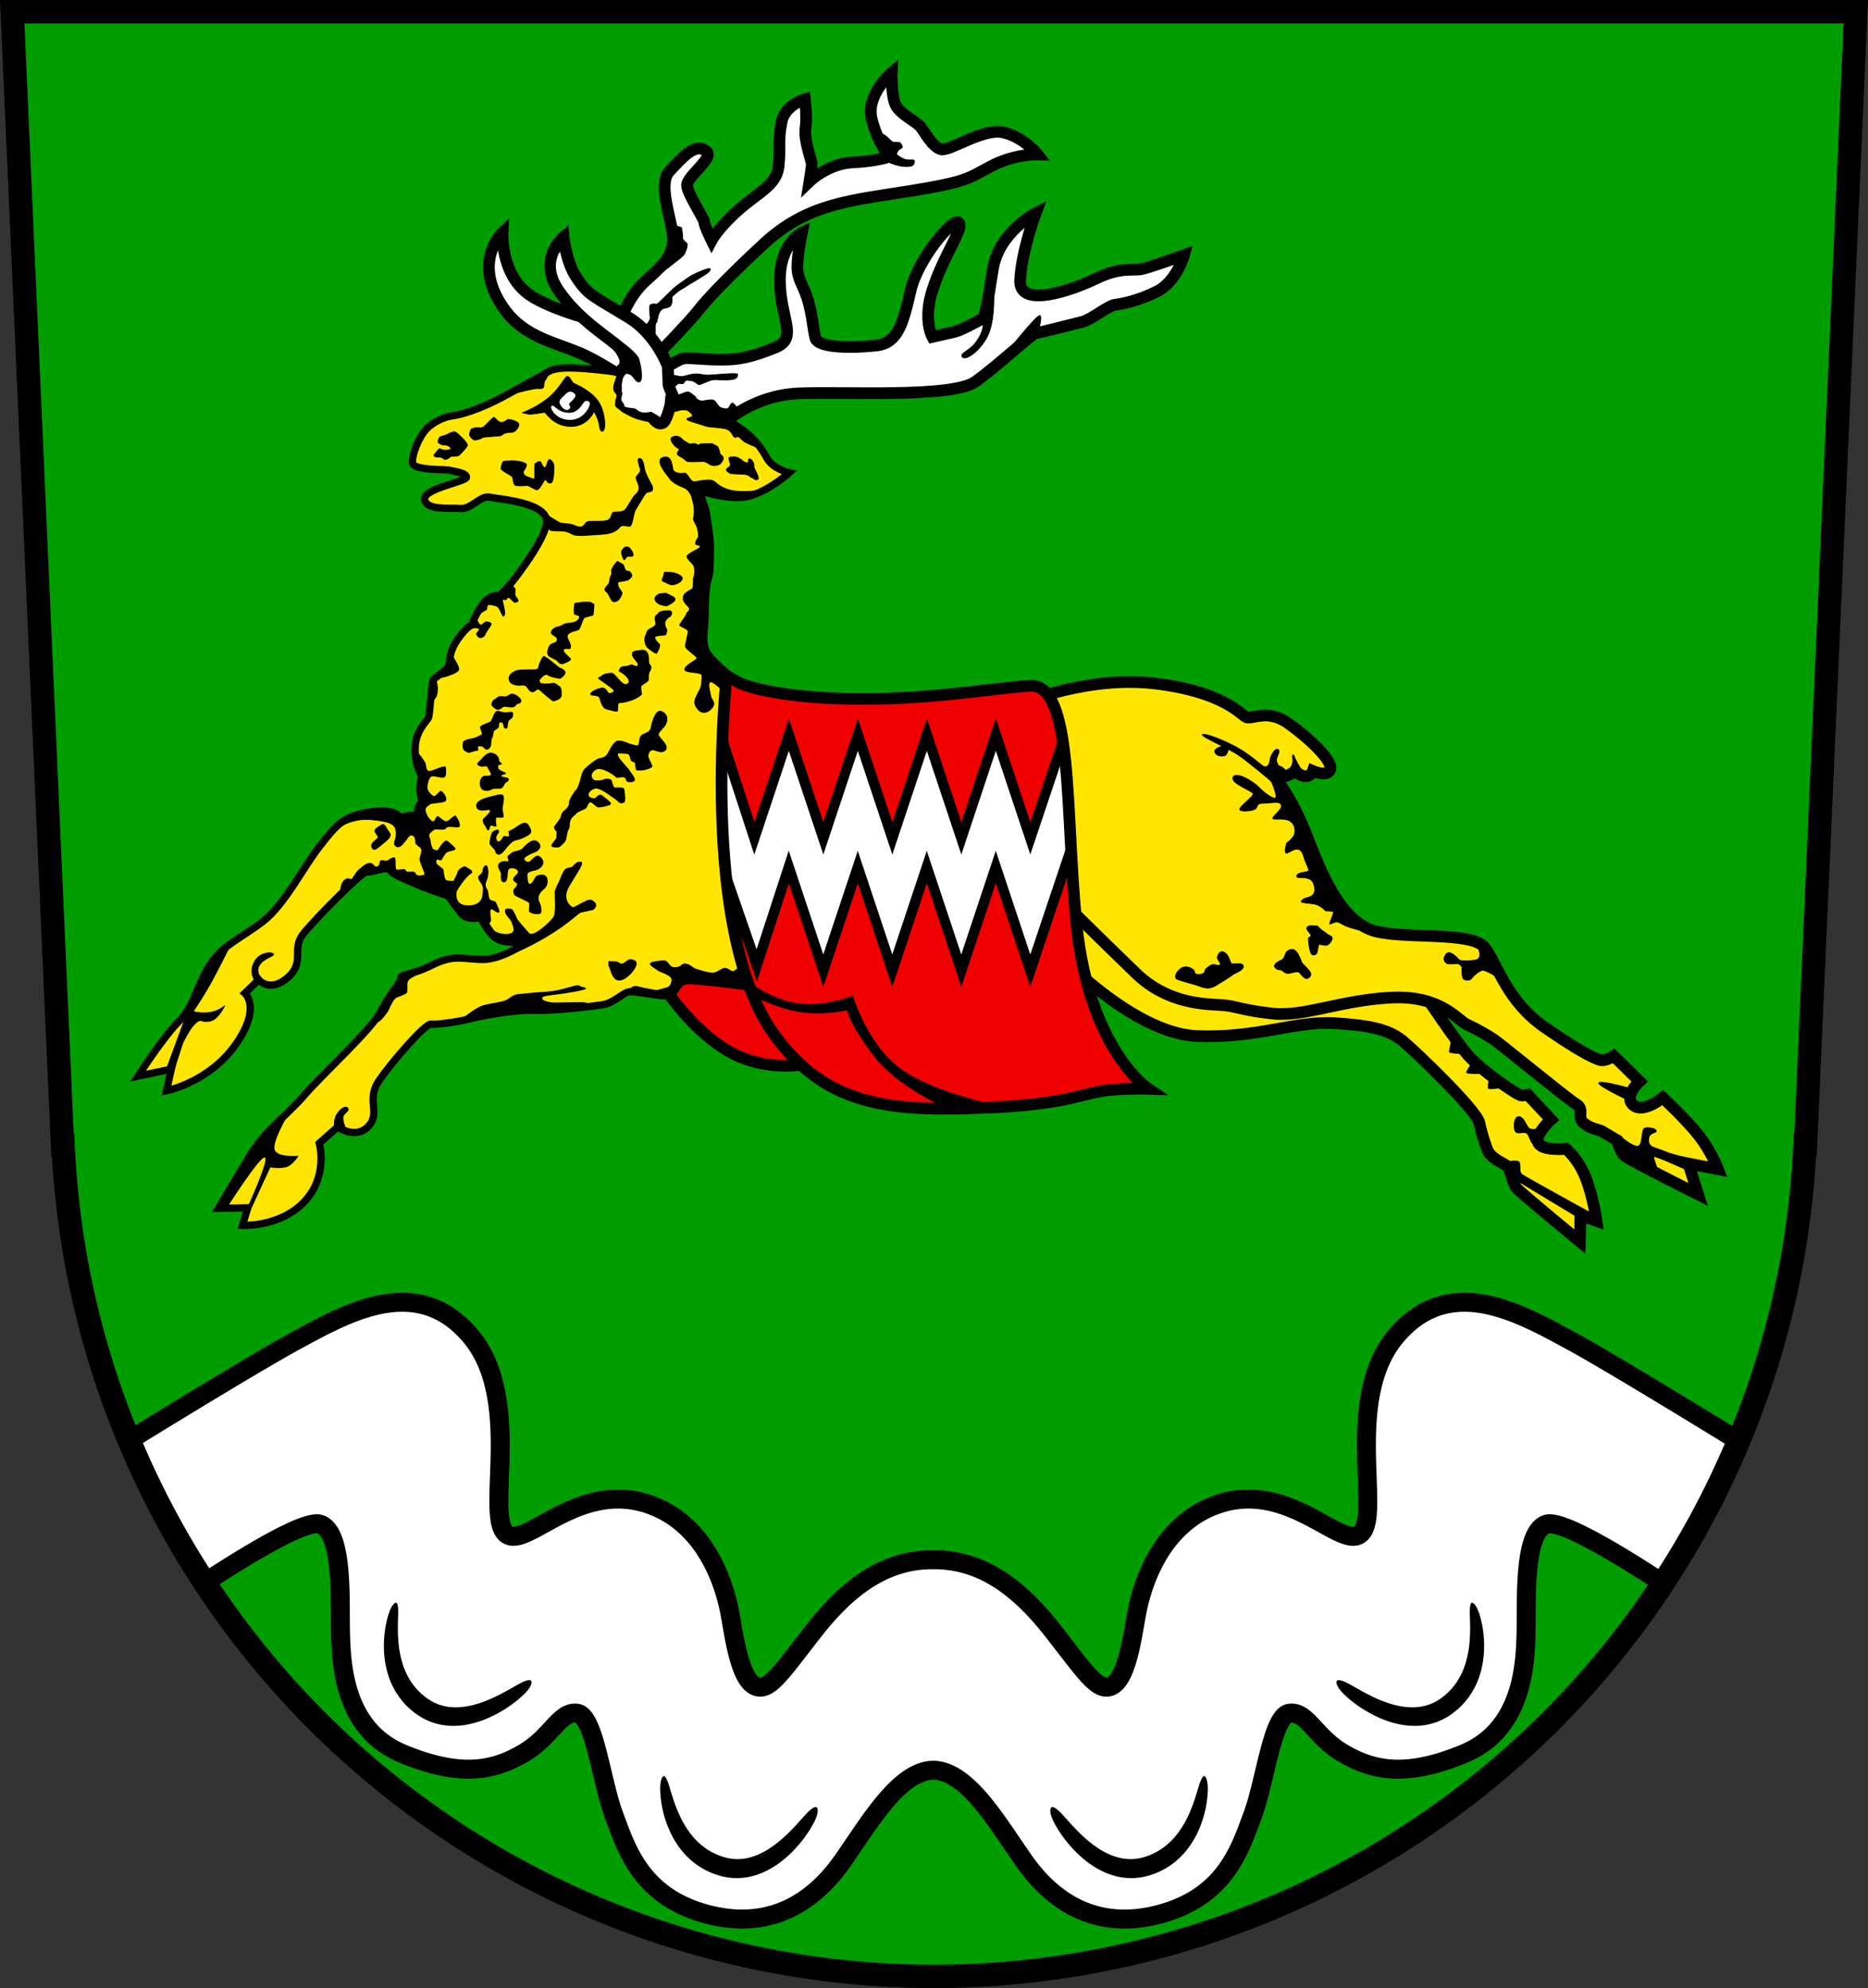 <?xml version="1.0" encoding="UTF-8" standalone="no"?>
<!-- Created with Inkscape (http://www.inkscape.org/) -->

<svg
   width="127.788mm"
   height="135.972mm"
   viewBox="0 0 127.788 135.972"
   version="1.1"
   id="svg5"
   inkscape:version="1.2.2 (732a01da63, 2022-12-09)"
   sodipodi:docname="DEU Aue SG COA.svg"
   xmlns:inkscape="http://www.inkscape.org/namespaces/inkscape"
   xmlns:sodipodi="http://sodipodi.sourceforge.net/DTD/sodipodi-0.dtd"
   xmlns="http://www.w3.org/2000/svg"
   xmlns:svg="http://www.w3.org/2000/svg">
  <rect x="0" y="0" width="127.788" height="135.972" fill="#333333" stroke="none"/>
  <sodipodi:namedview
     id="namedview7"
     pagecolor="#9e9e9e"
     bordercolor="#666666"
     borderopacity="1.0"
     inkscape:showpageshadow="2"
     inkscape:pageopacity="0"
     inkscape:pagecheckerboard="0"
     inkscape:deskcolor="#8c8c8c"
     inkscape:document-units="mm"
     showgrid="false"
     inkscape:zoom="1.0415857"
     inkscape:cx="242.41885"
     inkscape:cy="257.78004"
     inkscape:current-layer="layer1" />
  <defs
     id="defs2">
    <inkscape:path-effect
       effect="powerstroke"
       id="path-effect2028"
       is_visible="true"
       lpeversion="1"
       offset_points="0.265,0.335 | 1,0.65 | 1.763,0.384"
       not_jump="false"
       sort_points="true"
       interpolator_type="CentripetalCatmullRom"
       interpolator_beta="0.2"
       start_linecap_type="zerowidth"
       linejoin_type="round"
       miter_limit="4"
       scale_width="1"
       end_linecap_type="zerowidth" />
    <inkscape:path-effect
       effect="powerstroke"
       id="path-effect2034"
       is_visible="true"
       lpeversion="1"
       offset_points="0.265,0.335 | 1,0.65 | 1.763,0.384"
       not_jump="false"
       sort_points="true"
       interpolator_type="CentripetalCatmullRom"
       interpolator_beta="0.2"
       start_linecap_type="zerowidth"
       linejoin_type="round"
       miter_limit="4"
       scale_width="1"
       end_linecap_type="zerowidth" />
    <inkscape:path-effect
       effect="powerstroke"
       id="path-effect2048"
       is_visible="true"
       lpeversion="1"
       offset_points="0.265,0.335 | 1,0.65 | 1.763,0.384"
       not_jump="false"
       sort_points="true"
       interpolator_type="CentripetalCatmullRom"
       interpolator_beta="0.2"
       start_linecap_type="zerowidth"
       linejoin_type="round"
       miter_limit="4"
       scale_width="1"
       end_linecap_type="zerowidth" />
    <inkscape:path-effect
       effect="powerstroke"
       id="path-effect2052"
       is_visible="true"
       lpeversion="1"
       offset_points="0.265,0.335 | 1,0.65 | 1.763,0.384"
       not_jump="false"
       sort_points="true"
       interpolator_type="CentripetalCatmullRom"
       interpolator_beta="0.2"
       start_linecap_type="zerowidth"
       linejoin_type="round"
       miter_limit="4"
       scale_width="1"
       end_linecap_type="zerowidth" />
    <inkscape:path-effect
       effect="powerstroke"
       id="path-effect1654"
       is_visible="true"
       lpeversion="1"
       offset_points="0.208,0.11 | 0.999,0.243 | 1.796,0.193"
       not_jump="false"
       sort_points="true"
       interpolator_type="CentripetalCatmullRom"
       interpolator_beta="0.2"
       start_linecap_type="zerowidth"
       linejoin_type="round"
       miter_limit="4"
       scale_width="1"
       end_linecap_type="zerowidth" />
  </defs>
  <g
     inkscape:label="Ebene 1"
     inkscape:groupmode="layer"
     id="layer1"
     transform="translate(-442.013,-114.493)">
    <g
       id="g2158"
       transform="translate(403.738,30.31)">
      <path
         id="path1847"
         style="fill:#009d00;fill-opacity:1;stroke:none;stroke-width:1.6;stroke-dasharray:none"
         d="m 39.111,84.983 3.441,77.533 h 0.04 a 59.677,59.51 0 0 0 59.577,56.839 59.677,59.51 0 0 0 59.577,-56.839 h 0.04 l 3.441,-77.533 h -63.058 z" />
      <path
         id="path2021"
         style="fill:#ffffff;fill-opacity:1;stroke:#000000;stroke-width:1.3;stroke-dasharray:none"
         d="m 65.617,173.251 c -2.441,0.064 -4.95,1.453 -7.098,2.621 -2.318,1.26 -7.679,4.526 -11.377,6.796 a 59.677,59.51 0 0 0 5.165,9.735 c 2.916,-1.908 6.88,-4.313 7.871,-3.971 1.613,0.556 1.335,5.339 1.391,7.453 0.056,2.113 0.222,6.562 4.227,8.231 4.004,1.669 6.285,1.168 8.343,-0.055 1.859,-1.106 2.433,-2.861 3.613,-2.704 1.18,0.157 1.651,4.641 2.517,6.961 0.865,2.32 1.849,5.545 6.293,6.764 4.444,1.219 7.433,-0.905 9.32,-3.579 1.871,-2.65 3.866,-6.186 6.233,-6.25 2.371,0.052 4.37,3.596 6.244,6.25 1.888,2.674 4.876,4.798 9.32,3.579 4.444,-1.219 5.427,-4.444 6.293,-6.764 0.865,-2.32 1.337,-6.804 2.517,-6.961 1.18,-0.157 1.753,1.598 3.613,2.704 2.058,1.224 4.338,1.724 8.342,0.055 4.004,-1.669 4.172,-6.118 4.227,-8.231 0.056,-2.113 -0.222,-6.897 1.391,-7.453 0.999,-0.344 5.02,2.102 7.942,4.017 a 59.677,59.51 0 0 0 5.173,-9.732 c -3.697,-2.27 -9.122,-5.576 -11.457,-6.845 -3.618,-1.966 -8.259,-4.562 -11.877,-0.393 -3.618,4.169 -1.18,11.798 -2.36,13.45 -1.18,1.652 -4.822,-3.549 -9.831,-1.888 -4.215,1.398 -5.349,6.017 -5.624,7.512 -0.275,1.494 -0.629,4.247 -1.612,4.877 -0.983,0.629 -1.848,-0.826 -4.169,-3.775 -2.296,-2.919 -4.818,-4.797 -8.075,-4.798 v -0.001 c -0.03,-3.5e-4 -0.059,5.6e-4 -0.089,5.2e-4 h -0.012 c -3.258,1.9e-4 -5.779,1.878 -8.075,4.798 -2.32,2.95 -3.186,4.404 -4.169,3.775 -0.983,-0.629 -1.337,-3.382 -1.612,-4.876 -0.275,-1.494 -1.409,-6.114 -5.624,-7.512 -5.009,-1.662 -8.652,3.539 -9.831,1.888 -1.18,-1.652 1.258,-9.281 -2.36,-13.45 -1.47,-1.694 -3.108,-2.271 -4.779,-2.227 z" />
      <g
         id="g2038"
         style="fill:#000000">
        <path
           style="fill:#000000;fill-opacity:1;fill-rule:nonzero;stroke:none;stroke-width:1.3;stroke-dasharray:none"
           d="m 65.378,193.798 c -0.046,-0.015 -0.265,0.043 -0.499,0.716 -0.01,0.029 -0.02,0.058 -0.03,0.089 -0.121,0.38 -0.278,1.041 -0.309,1.861 -0.029,0.743 0.045,1.642 0.377,2.535 0.163,0.439 0.386,0.869 0.681,1.272 0.306,0.419 0.68,0.794 1.123,1.117 0.452,0.33 0.943,0.562 1.466,0.697 0.496,0.128 0.997,0.161 1.49,0.123 0.487,-0.038 0.956,-0.145 1.395,-0.291 0.451,-0.15 0.869,-0.342 1.24,-0.544 0.862,-0.468 1.497,-1 1.821,-1.322 0.021,-0.021 0.042,-0.042 0.062,-0.062 0.533,-0.551 0.458,-0.808 0.417,-0.851 -0.059,-0.062 -0.259,-0.105 -0.887,0.243 -0.023,0.013 -0.047,0.026 -0.072,0.04 -0.337,0.19 -1.067,0.63 -1.827,0.961 -0.345,0.15 -0.716,0.288 -1.1,0.391 -0.374,0.1 -0.751,0.165 -1.124,0.179 -0.375,0.015 -0.736,-0.022 -1.082,-0.118 -0.362,-0.1 -0.706,-0.264 -1.034,-0.499 -0.342,-0.246 -0.631,-0.523 -0.875,-0.831 -0.235,-0.297 -0.425,-0.618 -0.578,-0.957 -0.312,-0.697 -0.45,-1.436 -0.506,-2.102 -0.06,-0.704 -0.029,-1.373 -0.017,-1.725 0.001,-0.03 0.002,-0.059 0.003,-0.087 0.017,-0.667 -0.059,-0.811 -0.132,-0.835 z"
           id="path2026"
           sodipodi:nodetypes="csc"
           inkscape:path-effect="#path-effect2028"
           inkscape:original-d="m 65.37807,193.79829 c 0,0 -1.496772,4.72849 1.724133,7.06339 3.229894,2.34141 7.50833,-1.72414 7.50833,-1.72414" />
        <path
           style="fill:#000000;fill-opacity:1;fill-rule:nonzero;stroke:none;stroke-width:1.3;stroke-dasharray:none"
           d="m 83.682,205.658 c -0.048,8e-4 -0.237,0.125 -0.246,0.838 -3.77e-4,0.03 -3.51e-4,0.062 1.08e-4,0.093 0.006,0.399 0.067,1.075 0.298,1.863 0.209,0.713 0.564,1.543 1.163,2.284 0.294,0.365 0.642,0.701 1.05,0.99 0.423,0.3 0.897,0.537 1.42,0.702 0.533,0.169 1.073,0.234 1.611,0.195 0.511,-0.036 0.997,-0.164 1.451,-0.357 0.45,-0.19 0.861,-0.441 1.23,-0.719 0.38,-0.286 0.716,-0.6 1.003,-0.909 0.669,-0.718 1.102,-1.424 1.307,-1.832 0.014,-0.027 0.026,-0.053 0.039,-0.079 0.33,-0.692 0.178,-0.912 0.125,-0.94 -0.076,-0.04 -0.279,-0.017 -0.764,0.513 -0.018,0.02 -0.036,0.04 -0.055,0.061 -0.259,0.287 -0.811,0.936 -1.427,1.491 -0.279,0.252 -0.587,0.501 -0.919,0.72 -0.323,0.214 -0.66,0.395 -1.009,0.527 -0.351,0.133 -0.705,0.213 -1.063,0.232 -0.375,0.02 -0.754,-0.026 -1.139,-0.145 -0.402,-0.124 -0.765,-0.296 -1.093,-0.51 -0.317,-0.207 -0.6,-0.451 -0.852,-0.724 -0.517,-0.561 -0.883,-1.219 -1.148,-1.833 -0.28,-0.649 -0.464,-1.293 -0.564,-1.63 -0.009,-0.029 -0.017,-0.056 -0.025,-0.084 -0.196,-0.638 -0.314,-0.751 -0.391,-0.749 z"
           id="path2030"
           sodipodi:nodetypes="csc"
           inkscape:path-effect="#path-effect2034"
           inkscape:original-d="m 83.682401,205.65839 c 0,0 0.08243,4.95905 3.878121,6.15014 3.806282,1.19442 6.572048,-4.01943 6.572048,-4.01943" />
      </g>
      <g
         id="g2044"
         inkscape:transform-center-x="-22.794968"
         inkscape:transform-center-y="-26.140105"
         transform="matrix(-1,0,0,1,204.338,0)"
         style="fill:#000000">
        <path
           style="fill:#000000;fill-opacity:1;fill-rule:nonzero;stroke:none;stroke-width:1.3;stroke-dasharray:none"
           d="m 65.378,193.798 c -0.046,-0.015 -0.265,0.043 -0.499,0.716 -0.01,0.029 -0.02,0.058 -0.03,0.089 -0.121,0.38 -0.278,1.041 -0.309,1.861 -0.029,0.743 0.045,1.642 0.377,2.535 0.163,0.439 0.386,0.869 0.681,1.272 0.306,0.419 0.68,0.794 1.123,1.117 0.452,0.33 0.943,0.562 1.466,0.697 0.496,0.128 0.997,0.161 1.49,0.123 0.487,-0.038 0.956,-0.145 1.395,-0.291 0.451,-0.15 0.869,-0.342 1.24,-0.544 0.862,-0.468 1.497,-1 1.821,-1.322 0.021,-0.021 0.042,-0.042 0.062,-0.062 0.533,-0.551 0.458,-0.808 0.417,-0.851 -0.059,-0.062 -0.259,-0.105 -0.887,0.243 -0.023,0.013 -0.047,0.026 -0.072,0.04 -0.337,0.19 -1.067,0.63 -1.827,0.961 -0.345,0.15 -0.716,0.288 -1.1,0.391 -0.374,0.1 -0.751,0.165 -1.124,0.179 -0.375,0.015 -0.736,-0.022 -1.082,-0.118 -0.362,-0.1 -0.706,-0.264 -1.034,-0.499 -0.342,-0.246 -0.631,-0.523 -0.875,-0.831 -0.235,-0.297 -0.425,-0.618 -0.578,-0.957 -0.312,-0.697 -0.45,-1.436 -0.506,-2.102 -0.06,-0.704 -0.029,-1.373 -0.017,-1.725 0.001,-0.03 0.002,-0.059 0.003,-0.087 0.017,-0.667 -0.059,-0.811 -0.132,-0.835 z"
           id="path2040"
           sodipodi:nodetypes="csc"
           inkscape:path-effect="#path-effect2048"
           inkscape:original-d="m 65.37807,193.79829 c 0,0 -1.496772,4.72849 1.724133,7.06339 3.229894,2.34141 7.50833,-1.72414 7.50833,-1.72414" />
        <path
           style="fill:#000000;fill-opacity:1;fill-rule:nonzero;stroke:none;stroke-width:1.3;stroke-dasharray:none"
           d="m 83.682,205.658 c -0.048,8e-4 -0.237,0.125 -0.246,0.838 -3.77e-4,0.03 -3.51e-4,0.062 1.08e-4,0.093 0.006,0.399 0.067,1.075 0.298,1.863 0.209,0.713 0.564,1.543 1.163,2.284 0.294,0.365 0.642,0.701 1.05,0.99 0.423,0.3 0.897,0.537 1.42,0.702 0.533,0.169 1.073,0.234 1.611,0.195 0.511,-0.036 0.997,-0.164 1.451,-0.357 0.45,-0.19 0.861,-0.441 1.23,-0.719 0.38,-0.286 0.716,-0.6 1.003,-0.909 0.669,-0.718 1.102,-1.424 1.307,-1.832 0.014,-0.027 0.026,-0.053 0.039,-0.079 0.33,-0.692 0.178,-0.912 0.125,-0.94 -0.076,-0.04 -0.279,-0.017 -0.764,0.513 -0.018,0.02 -0.036,0.04 -0.055,0.061 -0.259,0.287 -0.811,0.936 -1.427,1.491 -0.279,0.252 -0.587,0.501 -0.919,0.72 -0.323,0.214 -0.66,0.395 -1.009,0.527 -0.351,0.133 -0.705,0.213 -1.063,0.232 -0.375,0.02 -0.754,-0.026 -1.139,-0.145 -0.402,-0.124 -0.765,-0.296 -1.093,-0.51 -0.317,-0.207 -0.6,-0.451 -0.852,-0.724 -0.517,-0.561 -0.883,-1.219 -1.148,-1.833 -0.28,-0.649 -0.464,-1.293 -0.564,-1.63 -0.009,-0.029 -0.017,-0.056 -0.025,-0.084 -0.196,-0.638 -0.314,-0.751 -0.391,-0.749 z"
           id="path2042"
           sodipodi:nodetypes="csc"
           inkscape:path-effect="#path-effect2052"
           inkscape:original-d="m 83.682401,205.65839 c 0,0 0.08243,4.95905 3.878121,6.15014 3.806282,1.19442 6.572048,-4.01943 6.572048,-4.01943" />
      </g>
      <path
         id="path2057"
         style="fill:none;fill-opacity:1;stroke:#000000;stroke-width:1.6;stroke-dasharray:none"
         d="m 39.111,84.983 3.441,77.533 h 0.04 a 59.677,59.51 0 0 0 59.577,56.839 59.677,59.51 0 0 0 59.577,-56.839 h 0.04 l 3.441,-77.533 h -63.058 z" />
      <g
         id="g1696"
         transform="translate(-181.677,-3.619)">
        <path
           style="fill:#ffe600;fill-opacity:1;stroke:#000000;stroke-width:0.8;stroke-dasharray:none"
           d="m 290.176,150.748 c 0,0 6.397,7.694 11.661,7.912 4.071,0.169 6.767,-1.051 9.439,-0.879 2.257,0.146 3.657,0.393 4.641,1.219 0.983,0.826 5.034,4.719 5.231,5.584 0.197,0.865 0.315,1.219 0.551,1.848 0.236,0.629 1.18,0.944 1.376,1.14 0.197,0.197 0.354,1.18 0.629,1.494 0.275,0.315 4.326,3.657 4.326,3.657 l 0.039,-1.809 1.101,0.393 c 0,0 -0.249,-1.761 -0.778,-3.04 -0.528,-1.279 -1.307,-1.891 -1.307,-1.891 0,0 -1.585,0.167 -1.891,-0.389 -0.306,-0.556 0.862,-1.613 0.862,-1.613 l -1.585,-1.696 c 0,0 -0.334,0.083 -0.528,0.028 -0.195,-0.056 -2.642,-1.613 -3.699,-2.892 -1.057,-1.279 -3.587,-5.117 -3.587,-5.117 l -14.308,-4.941 z"
           id="path1593"
           sodipodi:nodetypes="cssssssscccscsccssccc" />
        <g
           id="g1501">
          <path
             style="fill:#ffe600;fill-opacity:1;stroke:#000000;stroke-width:0.8;stroke-dasharray:none"
             d="m 290.078,135.837 c 0,0 4.326,-1.809 8.809,-1.298 4.483,0.511 5.86,2.006 6.253,2.281 0.393,0.275 1.455,-0.59 2.91,0.433 1.455,1.023 3.068,2.556 2.91,3.146 -0.157,0.59 -1.199,0.138 -1.199,0.138 0,0 -0.118,0.354 -0.492,0.354 -0.374,0 -0.728,-0.374 -0.728,-0.374 0,0 -0.295,0.315 -0.826,0.413 -0.531,0.098 -0.865,-0.315 -0.865,-0.315 0,0 1.317,1.239 2.576,4.542 1.258,3.304 2.438,5.467 4.247,6.214 1.809,0.747 6.961,0.039 7.865,1.258 0.905,1.219 1.494,3.657 4.129,5.466 2.635,1.809 3.382,2.084 3.736,2.202 0.354,0.118 0.944,-0.275 0.944,-0.275 l 1.769,1.74 c 0,0 -1.112,1.001 -0.445,1.613 0.667,0.612 2.03,-0.501 2.03,-0.501 0,0 1.529,1.418 2.419,2.531 0.89,1.112 1.363,2.364 1.363,2.364 l -2.03,-0.389 0.667,2.113 c 0,0 -4.755,-2.364 -5.061,-2.67 -0.306,-0.306 -0.473,-1.029 -0.473,-1.029 0,0 -0.806,-0.473 -1.029,-0.612 -0.222,-0.139 -0.723,-0.139 -1.251,-0.556 -0.528,-0.417 0.083,-0.945 -0.528,-1.307 -0.612,-0.362 -5.2,-4.143 -5.673,-4.449 -0.473,-0.306 -1.14,-0.695 -1.808,-1.001 -0.667,-0.306 -1.78,-2.03 -5.256,-1.835 -3.476,0.195 -5.895,1.335 -8.092,1.085 -2.197,-0.25 -2.447,-0.528 -3.504,-0.584 -1.057,-0.056 -3.615,-0.083 -5.756,-2.141 -2.141,-2.058 -5.228,-5.117 -5.228,-5.117 z"
             id="path1299"
             sodipodi:nodetypes="csssscscscsssssccscscccscssssssssscc" />
          <path
             style="fill:#000000;stroke:#000000;stroke-width:0.05;stroke-dasharray:none"
             d="m 306.851,141.175 c 0,0 -1.563,-1.327 -2.271,-1.789 -0.708,-0.462 -2.468,-1.199 -2.379,-1.347 0.088,-0.147 1.819,0.472 2.92,1.219 1.101,0.747 1.229,1.091 1.485,0.964 0.256,-0.128 0.177,-0.472 0.305,-0.728 0.128,-0.256 0.315,-0.531 0.482,-0.423 0.167,0.108 -0.069,0.423 -0.108,0.639 -0.039,0.216 0.079,0.334 0.108,0.413 0.029,0.079 0.157,0.088 0.265,0.147 0.108,0.059 0.393,0.393 0.393,0.393 z"
             id="path1303" />
          <path
             style="fill:#000000;stroke:#000000;stroke-width:0.05;stroke-dasharray:none"
             d="m 303.774,138.776 c 0,0 -0.806,0.157 -0.718,0.462 0.088,0.305 0.59,0.324 0.737,0.216 0.147,-0.108 0.206,-0.501 0.206,-0.501 z"
             id="path1305" />
          <path
             style="fill:#000000;stroke:#000000;stroke-width:0.05;stroke-dasharray:none"
             d="m 308.175,140.475 c 0,0 0.209,-0.382 0.216,-0.612 0.007,-0.229 -0.063,-0.417 0.014,-0.431 0.076,-0.014 0.014,-0.021 0.174,0.313 0.16,0.334 0.48,0.827 0.48,0.827 z"
             id="path1307" />
          <path
             style="fill:#000000;stroke:#000000;stroke-width:0.05;stroke-dasharray:none"
             d="m 306.812,140.949 c 0,0 0.56,1.317 0.413,1.426 -0.147,0.108 -0.757,-0.315 -1.141,-0.718 -0.383,-0.403 -1.583,-1.131 -1.78,-0.698 -0.197,0.433 1.376,0.944 1.376,1.141 0,0.197 -0.964,0.885 -0.924,1.062 0.039,0.177 0.826,0.118 1.052,-0.02 0.226,-0.138 0.02,-0.403 0.57,-0.403 0.551,0 1.141,-0.187 1.229,0.128 0.088,0.315 -0.6,0.718 -0.58,0.905 0.02,0.187 1.19,-0.226 1.455,0.541 0.265,0.767 -0.511,1.062 -0.531,1.199 -0.02,0.138 -0.157,0.57 -0.01,0.639 0.147,0.069 0.895,-0.747 1.17,0.157 0.275,0.905 0.551,1.062 0.187,1.121 -0.364,0.059 -0.639,0.108 -0.639,0.315 0,0.206 0.934,-0.128 1.15,0.492 0.216,0.619 -0.039,0.865 -0.383,0.944 -0.344,0.079 -0.452,0.216 -0.452,0.295 0,0.079 0.639,0.108 0.934,0.167 0.295,0.059 0.659,0.364 0.698,0.433 0.039,0.069 0.482,0 0.551,0.088 0.069,0.088 -0.275,0.757 -0.236,0.826 0.039,0.069 0.324,-0.187 0.56,-0.118 0.236,0.069 0.285,0.187 0.846,0.374 0.56,0.187 1.111,0.275 1.111,0.275 l -1.839,-1.652 -0.855,-1.789 -2.292,-4.807 -0.973,-1.919 z"
             id="path1309" />
          <path
             style="fill:#000000;stroke:#000000;stroke-width:0.05;stroke-dasharray:none"
             d="m 303.336,155.075 c 0.132,-0.063 0.911,-0.563 0.973,-0.626 0.063,-0.063 0.786,-0.306 0.695,-0.591 -0.09,-0.285 -0.765,-0.07 -0.827,-0.16 -0.063,-0.09 -0.167,-0.473 -0.299,-0.619 -0.132,-0.146 -0.313,-0.264 -0.473,-0.132 -0.16,0.132 -0.202,0.368 -0.167,0.431 0.035,0.063 0.285,0.348 0.153,0.424 -0.132,0.076 -0.41,-0.111 -0.612,0.014 -0.202,0.125 -0.348,0.257 -0.368,0.285 -0.021,0.028 0,0.278 -0.292,0.334 -0.292,0.056 -0.452,-0.007 -0.452,-0.174 0,-0.167 -0.528,-0.473 -0.883,-0.257 -0.355,0.216 -0.584,0.667 -0.278,0.786 0.306,0.118 1.036,0.313 1.237,0.368 0.202,0.056 0.598,0.271 0.945,0.216 0.348,-0.056 0.647,-0.299 0.647,-0.299 z"
             id="path1394" />
          <path
             style="fill:#000000;stroke:#000000;stroke-width:0.05;stroke-dasharray:none"
             d="m 309.023,153.67 c -0.202,-0.556 -0.403,-0.939 -0.688,-0.932 -0.285,0.007 -0.424,0.202 -0.445,0.313 -0.021,0.111 -0.16,0.348 -0.222,0.382 -0.062,0.035 -0.605,0.25 -0.528,0.48 0.076,0.229 0.417,0.222 0.473,0.236 0.056,0.014 0.229,0.229 0.445,0.229 0.216,0 0.584,-0.167 0.737,-0.09 0.153,0.076 0.396,0.605 0.688,0.389 0.292,-0.216 0.063,-0.459 -0.097,-0.633 -0.16,-0.174 -0.362,-0.375 -0.362,-0.375 z"
             id="path1480" />
          <path
             style="fill:#000000;stroke:#000000;stroke-width:0.05;stroke-dasharray:none"
             d="m 310.219,151.279 c 0.306,0.292 0.487,0.334 0.528,0.41 0.042,0.076 0.466,0.118 0.306,0.417 -0.16,0.299 -0.313,0.355 -0.445,0.348 -0.132,-0.007 -0.348,-0.076 -0.424,-0.049 -0.076,0.028 -0.09,0.605 -0.202,0.653 -0.111,0.049 -0.292,0.181 -0.403,-0.209 -0.111,-0.389 -0.139,-0.862 -0.111,-0.904 0.028,-0.042 0.16,-0.049 0.167,-0.167 0.007,-0.118 -0.341,-0.382 -0.292,-0.508 0.049,-0.125 0.181,-0.167 0.313,-0.153 0.132,0.014 0.417,0.014 0.417,0.014 z"
             id="path1482" />
          <path
             style="fill:#000000;stroke:#000000;stroke-width:0.05;stroke-dasharray:none"
             d="m 321.068,152.62 c 0,0 0.334,0.728 -0.138,0.826 -0.472,0.098 -1.062,0.088 -1.16,0 -0.098,-0.088 -0.649,-0.767 -0.924,-0.354 -0.275,0.413 0.049,0.639 0.236,0.639 0.187,0 0.57,-0.02 0.61,-0.02 0.039,0 0.275,0.128 0.275,0.315 0,0.187 -0.039,0.649 0.138,0.757 0.177,0.108 0.442,0.059 0.531,-0.079 0.088,-0.138 0.531,-0.531 0.747,-0.541 0.216,-0.01 0.993,0.462 0.993,0.462 l -0.61,-1.77 z"
             id="path1484" />
          <path
             style="fill:#000000;stroke:#000000;stroke-width:0.05;stroke-dasharray:none"
             d="m 331.52,162.249 c 0,0 -2.086,-0.584 -2.197,-0.389 -0.111,0.195 2.002,1.182 2.002,1.182 z"
             id="path1486" />
          <path
             style="fill:#000000;stroke:#000000;stroke-width:0.05;stroke-dasharray:none"
             d="m 330.728,165.461 c 0,0 0.973,0.862 1.307,0.723 0.334,-0.139 0.153,-1.182 0.459,-1.237 0.306,-0.056 0.765,0.056 0.765,0.209 0,0.153 -0.445,0.083 -0.514,0.473 -0.07,0.389 0.111,0.57 0.348,0.653 0.236,0.083 0.848,0.291 0.904,0.333 0.056,0.042 1.303,0.385 1.303,0.385 l 0.115,0.854 c 0,0 -2.294,-1.057 -2.336,-0.945 -0.042,0.111 0.362,1.112 0.362,1.112 l -2.392,-1.154 z"
             id="path1488"
             sodipodi:nodetypes="cssssssccsccc" />
        </g>
        <path
           style="fill:#f00000;fill-opacity:1;stroke:#000000;stroke-width:0.8;stroke-dasharray:none"
           d="m 264.043,153.031 c 0,0 1.863,4.088 5.311,6.396 3.448,2.308 7.453,0.751 7.453,0.751 l -0.111,-6.897 -9.761,-1.613 z"
           id="path1243" />
        <g
           id="g1187">
          <path
             style="fill:#ffe600;fill-opacity:1;stroke:#000000;stroke-width:0.5;stroke-dasharray:none"
             d="m 249.29,144.438 c 0,0 -0.667,-0.765 -0.932,-0.862 -0.264,-0.097 -1.043,0.153 -1.043,0.153 0,0 -0.222,-0.667 -2.072,-0.389 -1.849,0.278 -2.294,0.918 -3.407,2.322 -1.112,1.404 -2.405,4.004 -3.879,5.145 -1.474,1.14 -2.656,1.571 -3.546,2.823 -0.89,1.251 -1.182,3.017 -2.211,4.018 -1.029,1.001 -2.809,3.754 -2.809,3.754 l 2.28,-0.473 -0.334,1.474 c 0,0 2.864,-0.556 4.7,-3.115 1.835,-2.558 0.667,-3.559 0.667,-3.559 l 0.945,-0.918 c 0,0 0.751,0.918 1.974,-0.139 1.224,-1.057 0.25,-1.947 1.057,-2.976 0.806,-1.029 4.024,-4.271 4.338,-4.255 0.542,0.028 1.418,-0.431 1.613,-0.125 0.195,0.306 0.723,0.487 1.863,0.987 1.14,0.501 3.059,1.057 3.059,1.057 z"
             id="path1056"
             sodipodi:nodetypes="cscssssscccsccssssscc" />
          <path
             style="fill:#000000;stroke:#000000;stroke-width:0.05;stroke-dasharray:none"
             d="m 232.66,157.329 -1.357,3.677 0.6,-0.162 1.632,-5.058 -0.531,0.737 z"
             id="path1114"
             sodipodi:nodetypes="cccccc" />
          <path
             style="fill:#000000;stroke:#000000;stroke-width:0.05;stroke-dasharray:none"
             d="m 233.024,156.926 c 0,0 0.364,0.187 1.111,0.138 0.747,-0.049 1.19,-0.482 1.19,-0.482 0,0 -0.403,0.855 -0.885,1.023 -0.482,0.167 -0.669,-0.039 -0.855,0.01 -0.187,0.049 -0.454,0.344 -0.619,0.61 -0.501,0.806 -0.777,1.426 -0.777,1.426 z"
             id="path1170"
             sodipodi:nodetypes="cscscscc" />
          <path
             style="fill:#000000;stroke:#000000;stroke-width:0.05;stroke-dasharray:none"
             d="m 237.388,154.866 c 0,0 -0.466,-0.556 0,-1.349 0.349,-0.593 1.239,-0.657 1.279,-0.431 0.021,0.118 -0.848,0.299 -1.05,0.904 -0.119,0.356 0.216,0.765 0.216,0.765 z"
             id="path1172"
             sodipodi:nodetypes="cssscc" />
          <path
             style="fill:#000000;stroke:#000000;stroke-width:0.05;stroke-dasharray:none"
             d="m 233.106,157.063 c 0,0 0.779,-1.112 1.404,-2.28 0.626,-1.168 1.182,-2.308 1.182,-2.308 0,0 -1.335,1.265 -1.377,1.335 -0.042,0.07 -0.806,1.474 -0.806,1.474 0,0 -0.403,0.959 -0.431,1.015 -0.028,0.056 -0.139,0.723 -0.139,0.723 z"
             id="path1174" />
          <path
             style="fill:#000000;stroke:#000000;stroke-width:0.05;stroke-dasharray:none"
             d="m 243.338,144.282 c 0,0 0.836,-0.531 1.986,-0.423 1.15,0.108 1.632,0.256 1.711,0.718 0.079,0.462 -0.128,0.816 -0.098,0.954 0.029,0.138 0.256,0.364 0.59,-0.029 0.334,-0.393 0.423,-0.659 0.629,-0.58 0.206,0.079 0.226,0.275 0.226,0.482 0,0.206 0.374,0.295 0.413,0.492 0.039,0.197 -0.118,0.472 -0.118,0.678 0,0.206 0.364,0.905 0.334,1.023 -0.029,0.118 -0.487,0.147 -0.58,0.054 -0.093,-0.093 -0.064,-0.197 -0.206,-0.206 -0.143,-0.01 -0.32,0.02 -0.428,0 -0.108,-0.02 -0.079,-0.138 -0.172,-0.172 -0.093,-0.034 -0.442,0.074 -0.57,0.015 -0.128,-0.059 0.01,-0.801 -0.133,-0.821 -0.143,-0.02 -0.28,0.103 -0.428,0.192 -0.147,0.088 -0.359,-0.02 -0.477,0.01 -0.118,0.029 -0.025,0.344 -0.251,0.423 -0.226,0.079 -0.261,-0.251 -0.487,-0.246 -0.226,0.005 -0.393,0.138 -0.467,0.202 -0.074,0.064 -0.251,0.192 -0.339,0.27 -0.088,0.079 -0.349,0.467 -0.423,0.61 -0.074,0.143 -0.241,-0.197 -0.546,0.093 -0.305,0.29 -0.246,0.816 -0.246,0.816 l 1.519,-1.298 1.057,-0.324 0.811,-0.015 2.616,1.44 1.265,0.056 -0.932,-2.336 -0.487,-1.947 -0.264,-0.876 -1.474,0.25 -0.862,-0.542 -2.169,0.334 -0.848,0.32 z"
             id="path1176" />
          <path
             style="fill:#000000;stroke:#000000;stroke-width:0.05;stroke-dasharray:none"
             d="m 245.992,145.624 c 0.511,-0.413 0.821,-0.629 0.565,-0.929 -0.256,-0.3 -0.261,-0.649 -0.56,-0.442 -0.3,0.206 -0.472,0.27 -0.369,0.472 0.103,0.202 0.256,0.295 0.152,0.413 -0.103,0.118 -0.501,0.344 -0.398,0.595 0.103,0.251 0.241,0.152 0.31,0.118 0.069,-0.034 0.3,-0.226 0.3,-0.226 z"
             id="path1178" />
        </g>
        <g
           id="g2717">
          <path
             style="fill:#ffffff;stroke:#000000;stroke-width:0.8;stroke-dasharray:none"
             d="m 262.313,109.999 c 0,0 0.511,-1.848 1.848,-3.028 1.337,-1.18 1.966,-1.888 1.809,-3.146 -0.157,-1.258 -1.008,-3.486 -0.222,-4.312 0.787,-0.826 1.769,-2.044 2.542,-1.351 0.518,0.464 -1.416,1.73 -1.337,2.36 0.079,0.629 1.18,2.242 1.18,2.478 0,0.236 0.498,1.243 0.498,1.243 0,0 0.446,-0.85 1.823,-2.069 1.376,-1.219 2.596,-1.691 2.753,-2.95 0.157,-1.258 -0.049,-1.838 0.197,-2.989 0.162,-1.234 1.612,-1.652 1.612,-1.652 0,0 0.157,1.219 0.039,2.006 -0.118,0.787 0.433,2.242 0.433,2.438 0,0.197 -0.157,1.18 -0.157,1.18 0,0 1.258,-1.219 2.95,-1.298 1.691,-0.079 2.521,-0.398 2.521,-0.398 0,0 -0.829,-0.939 -1.223,-2.59 -0.393,-1.652 1.376,-3.146 1.376,-3.146 0,0 -0.039,1.298 0.197,2.045 0.236,0.747 1.455,1.258 1.77,1.652 0.315,0.393 0.787,1.337 1.376,1.534 0.59,0.197 2.91,-1.494 4.326,-1.14 1.416,0.354 2.31,1.498 2.31,1.498 0,0 -1.602,-0.043 -3.214,0.822 -1.612,0.865 -1.691,1.062 -5.584,1.691 -3.893,0.629 -6.931,0.821 -9.911,3.579 -2.635,2.438 -4.011,3.933 -4.523,4.601 -0.511,0.669 -2.753,2.989 -2.753,2.989 z"
             id="path2584"
             sodipodi:nodetypes="csssssscssccsscscscsssscsssscc" />
          <path
             style="fill:#ffffff;stroke:#000000;stroke-width:0.8;stroke-dasharray:none"
             d="m 269.632,116.629 c 0,0 1.891,-1.78 4.922,-1.919 3.031,-0.139 10.539,0.334 12.125,-0.806 1.585,-1.14 3.865,-3.281 4.116,-3.309 0.25,-0.028 2.614,-0.64 3.198,-0.779 0.584,-0.139 1.78,-1.112 2.225,-1.168 0.445,-0.056 1.557,-0.25 2.892,-0.918 1.335,-0.667 1.835,-2.475 1.835,-2.475 0,0 -2.252,0.806 -2.864,0.945 -0.612,0.139 -1.446,-0.167 -3.115,0.64 -1.669,0.806 -5.339,2.113 -5.228,0.111 0.111,-2.002 1.057,-4.561 1.057,-4.561 0,0 -2.503,1.279 -2.92,3.81 -0.417,2.531 -0.473,3.281 -0.862,3.476 -0.389,0.195 -1.307,0.723 -1.808,0.834 -0.501,0.111 -1.474,0.334 -1.474,0.334 0,0 -0.649,-1.146 0.005,-3.19 0.802,-2.504 2.192,-4.263 1.803,-4.624 -0.389,-0.362 -2.794,2.474 -3.294,4.643 -0.501,2.169 -0.849,3.588 -2.323,3.755 -1.474,0.167 -4.032,0.222 -4.199,-0.528 -0.167,-0.751 -0.195,-1.446 -0.473,-2.475 -0.278,-1.029 -0.751,-1.474 -0.751,-2.364 0,-0.89 0.306,-2.336 0.306,-2.336 0,0 -1.529,0.723 -1.502,3.309 0.028,2.586 1.279,3.893 -0.306,4.533 -1.585,0.64 -2.475,0.862 -3.893,0.834 -1.418,-0.028 -2.169,-0.167 -2.503,-0.056 -0.334,0.111 -1.446,0.806 -1.446,0.806 l -0.222,3.504 2.252,1.418 z"
             id="path2439"
             sodipodi:nodetypes="csssssscssscssscssssssscsssscccc" />
          <path
             style="fill:#ffffff;stroke:#000000;stroke-width:0.8;stroke-dasharray:none"
             d="m 260.249,112.24 c -1.978,-1.011 -4.326,-1.18 -5.86,-3.382 -2.197,-3.155 -0.059,-5.152 -0.059,-5.152 0,0 -0.157,2.91 1.888,4.287 2.045,1.376 6.902,2.34 6.902,2.34 l -0.039,3.598 c 0,0 -1.718,-1.122 -2.832,-1.691 z"
             id="path2379"
             sodipodi:nodetypes="sscsccss" />
          <g
             id="g2308">
            <path
               style="fill:#ffe600;fill-opacity:1;stroke:#000000;stroke-width:0.5;stroke-dasharray:none"
               d="m 270.257,134.283 c 0,0 -1.75,-1.298 -2.025,-2.025 -0.275,-0.728 -0.039,-1.376 -0.039,-2.674 0,-1.298 0.157,-2.202 0.256,-2.379 0.098,-0.177 0.098,-1.573 0.098,-2.124 0,-0.551 -0.256,-1.947 -0.256,-2.124 0,-0.177 -0.511,-1.612 -0.511,-1.612 0,0 2.214,0.791 3.577,0.346 1.363,-0.445 2.586,-1.557 2.586,-1.557 0,0 -1.112,-0.25 -1.529,-1.001 -0.417,-0.751 -0.89,-1.474 -2.225,-2.308 -1.335,-0.834 -3.365,-1.696 -3.838,-1.39 -0.473,0.306 -2.614,-2.002 -4.7,-2.252 -2.086,-0.25 -3.56,-0.334 -4.171,0.028 -0.612,0.362 -1.224,0.695 -3.003,1.669 -1.78,0.973 -3.115,1.307 -3.587,1.363 -0.473,0.056 -1.307,0.389 -1.808,0.945 -0.501,0.556 -0.945,1.696 -0.918,2.252 0.028,0.556 2.252,0.445 2.558,0.528 0.306,0.083 1.14,0.167 1.14,0.473 0,0.306 -3.003,0.779 -2.864,1.529 0.139,0.751 1.696,0.556 2.447,0.612 0.751,0.056 1.39,-0.918 2.002,-0.779 0.612,0.139 4.143,0.362 3.893,1.808 -0.25,1.446 -2.586,4.283 -2.586,4.283 l -0.622,0.63 c 0,0 -0.688,-0.098 -1.199,0.649 -0.511,0.747 -0.708,1.376 -0.708,1.376 0,0 -0.334,0.079 -0.964,0.983 -0.629,0.905 -0.511,1.475 -0.61,1.789 -0.098,0.315 -1.003,0.846 -1.081,1.003 -0.079,0.157 -0.216,2.301 -0.295,2.537 -0.079,0.236 -0.905,0.885 -0.924,2.124 -0.02,1.239 0.433,1.848 0.433,1.848 0,0 -0.079,0.629 -0.118,0.826 -0.039,0.197 0.157,0.983 0.157,0.983 0,0 -0.275,0.157 -0.315,0.747 -0.039,0.59 0.393,1.337 0.393,1.337 0,0 0.275,0.472 0.275,0.708 0,0.236 0.315,0.905 0.315,0.905 0,0 0.118,0.669 0.118,1.298 0,0.629 0.865,1.258 0.865,1.258 0,0 0.669,0.944 1.062,1.416 0.393,0.472 1.298,0.236 1.298,0.236 0,0 0.59,1.337 1.337,1.573 0.747,0.236 1.848,0.079 1.848,0.079 0,0 -1.683,1.251 -3.074,1.223 -1.39,-0.028 -1.947,-0.362 -3.448,0.389 -1.502,0.751 -2.113,0.556 -2.141,0.918 -0.028,0.362 -0.779,1.057 -1.363,2.252 -0.584,1.196 -4.032,4.338 -5.172,5.673 -1.14,1.335 -2.697,2.447 -3.643,3.977 -0.945,1.529 -2.28,3.81 -2.28,3.81 l 2.002,-0.028 -0.362,1.196 c 0,0 2.558,0.139 4.227,-1.613 1.669,-1.752 1.029,-4.004 1.029,-4.004 l 1.251,-1.112 c 0,0 1.251,0.89 2.113,-0.056 0.862,-0.946 -0.195,-1.78 0.723,-3.115 0.918,-1.335 3.17,-3.921 3.559,-3.865 0.389,0.056 1.891,-0.167 2.531,-0.334 0.64,-0.167 3.115,-0.667 4.505,-0.612 1.39,0.056 4.088,-0.278 4.755,-0.389 0.667,-0.111 1.279,-0.751 1.696,-0.862 0.417,-0.111 2.364,0.389 2.836,0.222 0.473,-0.167 0.473,-0.945 1.168,-1.001 0.695,-0.056 5.228,0.556 5.228,0.556 l 0.061,-16.204 z"
               id="path1536"
               sodipodi:nodetypes="cssssscscsssssssssssssssccscssssscscscscscscscsssssscccsccsssssssssccc" />
            <path
               style="fill:#000000;stroke:#000000;stroke-width:0.05;stroke-dasharray:none"
               d="m 271.843,118.451 c 0,0 -0.834,-0.334 -1.001,-0.459 -0.167,-0.125 -0.306,-0.32 -0.417,-0.32 -0.111,0 -0.167,0.111 -0.278,-0.014 -0.111,-0.125 -0.181,-0.473 -0.681,-0.556 -0.501,-0.083 -1.112,-0.083 -1.321,-0.181 -0.209,-0.097 -1.21,-0.334 -1.21,-0.445 0,-0.111 0.403,-0.125 0.389,-0.25 -0.014,-0.125 -0.306,-0.362 -0.403,-0.375 -0.097,-0.014 -0.487,-0.042 -0.612,0.056 -0.125,0.097 -0.07,-0.389 -0.07,-0.389 0,0 0.918,-0.07 0.973,-0.07 0.056,0 1.488,0.528 1.543,0.556 0.056,0.028 1.766,1.168 1.766,1.168 l 1.126,0.848 z"
               id="path1594" />
            <path
               style="fill:#000000;stroke:#000000;stroke-width:0.05;stroke-dasharray:none"
               d="m 255.2,114.724 c 0,-0.056 1.293,-0.348 1.46,-0.348 0.167,0 0.375,0.042 0.459,-0.07 0.083,-0.111 0,-0.292 0.111,-0.459 0.111,-0.167 0.362,-0.64 0.362,-0.64 0,0 -1.349,0.765 -1.543,0.89 -0.195,0.125 -0.848,0.626 -0.848,0.626 z"
               id="path1596" />
            <path
               style="fill:#000000;stroke:#000000;stroke-width:0.05;stroke-dasharray:none"
               d="m 250.024,117.707 c 0.088,-0.069 0.305,-0.098 0.433,-0.157 0.128,-0.059 0.452,-0.236 0.6,-0.216 0.147,0.02 0.964,0.796 0.865,0.964 -0.098,0.167 -0.541,0.669 -0.659,0.688 -0.118,0.02 -0.501,0 -0.541,0.079 -0.039,0.079 -0.256,0.187 -0.354,0.157 -0.098,-0.029 -0.138,-0.177 -0.393,-0.157 -0.256,0.02 -0.433,-0.069 -0.275,-0.226 0.157,-0.157 0.256,-0.423 0.413,-0.315 0.157,0.108 0.678,0.079 0.678,-0.039 0,-0.118 -0.226,-0.256 -0.423,-0.246 -0.197,0.01 -0.383,-0.108 -0.442,-0.177 -0.059,-0.069 0.098,-0.354 0.098,-0.354 z"
               id="path1598" />
            <path
               style="fill:#000000;stroke:#000000;stroke-width:0.05;stroke-dasharray:none"
               d="m 252.481,117.048 c 0.177,-0.02 0.423,0.069 0.58,-0.069 0.157,-0.138 0.61,-0.639 0.678,-0.639 0.069,0 0.275,0.334 0.492,0.354 0.216,0.02 0.423,-0.206 0.472,-0.216 0.049,-0.01 0.875,0.128 0.737,0.452 -0.138,0.324 -0.344,0.442 -0.511,0.442 -0.167,0 -0.472,0.029 -0.58,0.138 -0.108,0.108 -0.216,0.098 -0.374,0.118 -0.157,0.02 -0.993,0.049 -1.042,0.118 -0.049,0.069 -0.403,0.147 -0.501,0.157 -0.098,0.01 -0.364,-0.265 -0.364,-0.374 0,-0.108 0.088,-0.374 0.128,-0.383 0.039,-0.01 0.285,-0.098 0.285,-0.098 z"
               id="path1600" />
            <path
               style="fill:#000000;stroke:none;stroke-width:0.05;stroke-dasharray:none"
               d="m 254.989,119.28 c 0.128,0 1.013,0.079 1.003,0.315 -0.01,0.236 -0.216,0.383 -0.216,0.521 0,0.138 0.206,0.265 0.265,0.275 0.059,0.01 0.393,0.187 0.452,0.128 0.059,-0.059 -0.039,-0.983 0.059,-1.042 0.098,-0.059 0.334,-0.236 0.433,-0.049 0.098,0.187 0.138,0.324 0.236,0.324 0.098,0 0.177,-0.551 0.305,-0.551 0.128,0 0.344,0.216 0.344,0.492 0,0.275 0.02,1.121 -0.236,1.17 -0.256,0.049 -0.305,-0.226 -0.374,-0.226 -0.069,0 -0.364,0.669 -0.551,0.688 -0.187,0.02 -0.56,-0.305 -0.718,-0.295 -0.157,0.01 -0.757,0.069 -0.855,-0.049 -0.098,-0.118 -0.118,-0.501 -0.157,-0.56 -0.039,-0.059 -0.777,-0.423 -0.777,-0.56 0,-0.138 0.088,-0.492 0.177,-0.521 0.088,-0.029 0.61,-0.059 0.61,-0.059 z"
               id="path1602" />
            <path
               style="fill:#000000;stroke:#000000;stroke-width:0.05;stroke-dasharray:none"
               d="m 267.888,118.159 c 0.334,-0.01 0.767,-0.049 0.846,0.01 0.079,0.059 0.344,0.167 0.354,0.236 0.01,0.069 0.088,0.226 0.108,0.383 0.02,0.157 0.354,0.197 0.197,0.501 -0.157,0.305 -0.334,0.354 -0.619,0.354 -0.285,0 -0.452,-0.275 -0.718,-0.275 -0.265,0 -0.816,0.029 -1.003,0.01 -0.187,-0.02 -0.265,-0.187 -0.472,-0.295 -0.206,-0.108 -0.315,-0.197 -0.305,-0.285 0.01,-0.088 0.256,-0.265 0.049,-0.344 -0.206,-0.079 -0.698,-0.649 -0.354,-0.777 0.344,-0.128 0.57,0.059 0.629,0.147 0.059,0.088 0.521,0.344 0.521,0.344 l 0.354,-0.039 0.246,0.108 z"
               id="path1624" />
            <path
               style="fill:#000000;stroke:#000000;stroke-width:0.05;stroke-dasharray:none"
               d="m 270.169,119.044 c 0.187,0 0.482,0.157 0.57,0.265 0.088,0.108 0.354,0.157 0.403,0.147 0.049,-0.01 -0.049,-0.305 0.098,-0.275 0.147,0.029 0.324,0.344 0.285,0.492 -0.039,0.147 0.442,0.806 0.265,0.914 -0.177,0.108 -0.315,-0.118 -0.423,-0.128 -0.108,-0.01 -0.167,-0.206 -0.501,-0.216 -0.334,-0.01 -0.934,-0.049 -0.934,-0.049 0,0 -0.383,-0.197 -0.285,-0.305 0.098,-0.108 0.295,-0.197 0.265,-0.344 -0.029,-0.147 -0.138,-0.393 -0.069,-0.452 0.069,-0.059 0.324,-0.049 0.324,-0.049 z"
               id="path1626" />
            <path
               style="fill:#000000;stroke:#000000;stroke-width:0.05;stroke-dasharray:none"
               d="m 255.696,116.025 c 0,0 0.875,-0.305 1.711,-0.964 0.836,-0.659 1.17,-1.504 1.357,-1.514 0.187,-0.01 0.285,0.423 0.472,0.492 0.187,0.069 1.288,0.57 1.721,1.337 0.433,0.767 0.452,1.878 0.216,1.917 -0.236,0.039 -0.197,-0.462 -0.305,-0.757 -0.108,-0.295 -0.275,-0.6 -0.275,-0.6 0,0 -0.452,1.081 -1.652,1.032 -1.199,-0.049 -1.632,-0.983 -1.75,-0.964 -0.118,0.02 -0.757,0.128 -0.964,0.128 -0.206,0 -0.531,-0.108 -0.531,-0.108 z"
               id="path1650" />
            <path
               style="fill:#ffffff;fill-rule:nonzero;stroke:none;stroke-width:0.05;stroke-dasharray:none"
               d="m 257.703,115.559 c -0.017,0.007 -0.067,0.043 -0.048,0.139 0.003,0.013 0.006,0.027 0.011,0.042 0.023,0.07 0.079,0.187 0.192,0.315 0.096,0.11 0.234,0.228 0.419,0.318 0.191,0.093 0.413,0.147 0.661,0.149 0.264,0.001 0.501,-0.069 0.708,-0.196 0.196,-0.12 0.344,-0.279 0.447,-0.424 0.121,-0.171 0.182,-0.326 0.201,-0.42 0.005,-0.024 0.007,-0.044 0.008,-0.063 0.004,-0.129 -0.104,-0.178 -0.135,-0.187 -0.033,-0.01 -0.141,-0.034 -0.22,0.036 -0.012,0.01 -0.024,0.023 -0.036,0.038 -0.053,0.062 -0.121,0.172 -0.22,0.295 -0.085,0.106 -0.188,0.213 -0.314,0.294 -0.128,0.083 -0.273,0.134 -0.442,0.14 -0.185,0.006 -0.344,-0.02 -0.486,-0.068 -0.139,-0.047 -0.252,-0.113 -0.345,-0.178 -0.108,-0.076 -0.182,-0.145 -0.233,-0.185 -0.011,-0.008 -0.021,-0.016 -0.03,-0.022 -0.068,-0.046 -0.119,-0.033 -0.139,-0.024 z"
               id="path1652"
               inkscape:path-effect="#path-effect1654"
               inkscape:original-d="m 257.70315,115.55859 c 0,0 0.33042,0.72994 1.23494,0.72011 0.90453,-0.01 1.22968,-1.04695 1.22968,-1.04695"
               sodipodi:nodetypes="ccc" />
            <path
               style="fill:#ffffff;stroke:none;stroke-width:0.05;stroke-dasharray:none"
               d="m 258.705,114.703 c -0.261,0.265 -0.555,0.442 -0.467,0.683 0.088,0.241 0.408,0.595 0.629,0.408 0.221,-0.187 -0.01,-0.231 0.015,-0.359 0.025,-0.128 0.659,-0.492 0.349,-0.737 -0.31,-0.246 -0.526,0.005 -0.526,0.005 z"
               id="path1656" />
            <path
               style="fill:#000000;stroke:none;stroke-width:0.05;stroke-dasharray:none"
               d="m 257.327,122.97 c 0,0 0.806,0.501 0.932,0.556 0.125,0.056 0.514,0.07 0.723,0.097 0.209,0.028 0.375,0.181 0.667,0.195 0.292,0.014 0.25,-0.362 0.626,-0.389 0.375,-0.028 0.904,0.028 1.196,-0.056 0.292,-0.083 0.278,-0.473 0.403,-0.542 0.125,-0.07 0.667,0.014 0.848,-0.209 0.181,-0.222 0.501,-0.848 0.653,-0.987 0.153,-0.139 0.25,-0.222 0.264,-0.459 0.014,-0.236 -0.25,-0.598 -0.195,-0.751 0.056,-0.153 0.32,-0.306 0.292,-0.487 -0.028,-0.181 -0.32,-0.82 -0.028,-0.806 0.292,0.014 0.32,0.57 0.375,0.806 0.056,0.236 0.25,0.598 0.334,0.765 0.083,0.167 0.264,0.375 0.195,0.612 -0.07,0.236 -0.334,0.056 -0.501,0.292 -0.167,0.236 -0.514,0.848 -0.653,1.057 -0.139,0.209 -0.222,1.085 -0.375,1.14 -0.153,0.056 -0.445,-0.07 -0.612,-0.014 -0.167,0.056 -0.222,0.514 -1.377,0.584 -1.154,0.07 -1.696,0.153 -2.002,-0.014 -0.306,-0.167 -0.459,-0.209 -0.695,-0.209 -0.236,0 -0.57,-0.028 -0.695,-0.028 -0.125,0 -0.501,-0.334 -0.501,-0.334 z"
               id="path1738" />
            <path
               style="fill:#000000;stroke:none;stroke-width:0.05;stroke-dasharray:none"
               d="m 272.107,121.287 c 0,0 -1.446,0.236 -2.294,-0.014 -0.848,-0.25 -0.862,-0.64 -1.279,-0.667 -0.417,-0.028 -0.862,0.111 -1.112,0.111 -0.25,0 -0.417,-0.64 -0.681,-0.584 -0.264,0.056 -0.584,-0.014 -0.695,-0.153 -0.111,-0.139 -0.028,-1.098 -0.709,-0.932 -0.681,0.167 0.083,1.085 0.417,1.516 0.334,0.431 0.932,0.57 1.098,0.681 0.167,0.111 0.348,0.362 0.403,0.584 0.056,0.222 0.153,0.584 0.153,0.709 0,0.125 0.028,0.514 -0.042,0.667 -0.07,0.153 0.181,0.459 0.25,0.681 0.07,0.222 0.139,0.612 0.042,0.723 -0.097,0.111 -0.153,0.236 -0.153,0.375 0,0.139 0.32,0.097 0.32,0.209 0,0.111 -0.89,0.445 -0.904,0.667 -0.014,0.222 0.473,0.514 0.501,0.737 0.028,0.222 0.042,0.473 -0.028,0.64 -0.07,0.167 -0.028,0.695 -0.083,0.793 -0.056,0.097 -0.654,0.264 -0.654,0.667 0,0.403 0.431,0.57 0.431,0.751 0,0.181 -0.125,0.125 -0.195,0.334 -0.07,0.209 -0.473,0.667 -0.473,0.779 0,0.111 0.584,0.264 0.584,0.431 0,0.167 -0.195,0.82 -0.195,1.015 0,0.195 0.793,0.695 0.793,0.806 0,0.111 -0.834,0.473 -0.834,0.779 0,0.306 1.182,0.153 1.182,0.417 0,0.264 -0.014,0.695 -0.139,0.932 -0.125,0.236 -0.445,0.751 -0.348,1.015 0.097,0.264 0.306,0.612 0.667,0.598 0.362,-0.014 0.681,-0.403 0.681,-0.612 0,-0.209 -0.209,-0.403 -0.209,-0.514 0,-0.111 -0.222,-0.806 -0.083,-0.945 0.139,-0.139 0.806,0.528 0.806,0.528 l 0.64,-0.876 v -0.153 l -1.182,-1.015 -0.806,-1.071 0.181,-2.836 0.056,-1.265 0.278,-0.751 0.07,-3.017 -0.431,-1.682 -0.292,-0.959 1.835,0.431 1.446,-0.125 z"
               id="path1902" />
            <path
               style="fill:#000000;stroke:none;stroke-width:0.05;stroke-dasharray:none"
               d="m 254.908,127.85 c 0,0 0.313,0.083 0.313,0.257 0,0.174 -0.028,0.271 -0.014,0.382 0.014,0.111 0.236,0.299 0.216,0.403 -0.021,0.104 -0.236,0.16 -0.32,0.111 -0.083,-0.049 -0.292,-0.327 -0.375,-0.32 -0.083,0.007 -0.083,0.139 -0.153,0.153 -0.07,0.014 -0.209,-0.056 -0.222,0.035 -0.014,0.09 0.264,0.855 0.097,1.064 -0.167,0.209 -0.271,-0.563 -0.542,-0.654 -0.271,-0.09 -0.514,-0.132 -0.57,-0.083 -0.056,0.049 -0.035,0.264 -0.111,0.327 -0.076,0.063 -0.188,0.083 -0.243,0.146 -0.056,0.063 -0.48,0.236 -0.494,0.341 -0.014,0.104 0.146,0.222 0.174,0.306 0.028,0.083 0.097,0.181 0.188,0.202 0.09,0.021 0.229,-0.222 0.362,-0.216 0.132,0.007 0.459,0.056 0.341,0.264 -0.118,0.209 -0.32,0.438 -0.382,0.612 -0.063,0.174 -0.271,0.292 -0.41,0.257 -0.139,-0.035 -0.271,-0.264 -0.236,-0.313 0.035,-0.049 0.25,-0.292 0.181,-0.32 -0.07,-0.028 -0.466,-0.07 -0.466,-0.07 l 0.229,-0.876 0.688,-0.904 c 0,0 0.695,-0.327 0.723,-0.334 0.028,-0.007 0.584,-0.236 0.584,-0.236 z"
               id="path1932" />
            <path
               style="fill:#000000;stroke:none;stroke-width:0.05;stroke-dasharray:none"
               d="m 250.723,132.355 c 0,0 0.667,0.959 0.64,1.21 -0.028,0.25 -0.514,0.389 -0.862,0.514 -0.348,0.125 -0.653,0.042 -0.667,0.236 -0.014,0.195 0.097,0.348 0.07,0.681 -0.028,0.334 -0.056,0.431 -0.209,0.626 -0.153,0.195 -0.292,0.403 -0.292,0.403 l 0.111,-1.669 0.876,-0.667 0.236,-0.779 z"
               id="path1934" />
            <path
               style="fill:#000000;stroke:none;stroke-width:0.05;stroke-dasharray:none"
               d="m 248.401,139.127 c 0.181,0.153 0.598,0.695 0.667,0.89 0.07,0.195 0.014,0.487 0.236,0.514 0.222,0.028 1.154,-0.514 1.154,-0.222 0,0.292 0.083,0.667 -0.209,0.681 -0.292,0.014 -0.723,-0.209 -0.862,-0.014 -0.139,0.195 -0.195,0.514 -0.195,0.709 0,0.195 0.264,0.487 0.417,0.556 0.153,0.07 0.389,-0.403 0.542,-0.334 0.153,0.07 0.514,0.598 0.222,0.723 -0.292,0.125 -0.945,0.097 -1.029,0.209 -0.083,0.111 -0.389,0.139 -0.236,0.556 0.153,0.417 0.431,0.626 0.514,0.57 0.083,-0.056 0.167,-0.348 0.264,-0.348 0.097,0 0.473,0.417 0.64,0.348 0.167,-0.07 0.556,-0.473 0.612,-0.375 0.056,0.097 0.25,0.403 0.25,0.501 0,0.097 0.153,0.334 -0.264,0.292 -0.417,-0.042 -0.584,-0.056 -0.667,0.083 -0.083,0.139 -0.556,0.056 -0.681,0.056 -0.125,0 -0.403,0.236 -0.445,0.348 -0.042,0.111 -0.125,0.653 -0.014,0.793 0.111,0.139 0.514,0.389 0.598,0.25 0.083,-0.139 0.473,-0.765 0.653,-0.598 0.181,0.167 0.542,0.417 0.542,0.556 0,0.139 -0.501,0.097 -0.667,0.306 -0.167,0.209 -0.264,0.473 -0.334,0.473 -0.07,0 -0.306,-0.167 -0.32,0.083 -0.014,0.25 0.473,0.389 0.501,0.57 0.028,0.181 0.07,0.64 0.195,0.695 0.125,0.056 0.487,0.056 0.487,0.056 0,0 0.25,-0.459 0.278,-0.612 0.028,-0.153 0.417,-0.473 0.57,-0.362 0.153,0.111 0.667,0.292 0.32,0.501 -0.348,0.209 -0.932,1.126 -0.945,1.196 -0.014,0.07 -0.167,0.89 0.667,0.945 0.834,0.056 1.071,-0.417 1.085,-0.667 0.014,-0.25 0.097,-0.584 -0.056,-0.793 -0.153,-0.209 -0.306,-0.445 -0.181,-0.57 0.125,-0.125 0.264,-0.195 0.25,-0.362 -0.014,-0.167 0.264,-0.57 0.362,-0.195 0.097,0.375 0.014,0.709 -0.111,0.987 -0.125,0.278 0.083,0.514 0.111,0.57 0.028,0.056 0.014,0.125 0.083,0.473 0.07,0.348 0.389,0.125 0.514,0.431 0.125,0.306 0.32,0.667 0.097,0.626 -0.222,-0.042 -0.501,-0.431 -0.514,-0.097 -0.014,0.334 0.042,0.528 0.042,0.626 0,0.097 -0.389,0.584 -0.389,0.584 l -0.209,-0.667 -0.848,-0.042 -1.098,-1.001 -0.598,-0.723 -0.737,-0.848 -0.598,-3.003 -0.612,-1.085 0.139,-0.946 0.292,-0.528 -0.209,-1.126 0.181,-0.459 -0.362,-1.154 z"
               id="path1936" />
            <path
               style="fill:#000000;stroke:none;stroke-width:0.05;stroke-dasharray:none"
               d="m 254.282,153.365 c 0,0 1.627,-0.598 3.212,-1.571 1.585,-0.973 2.03,-1.557 2.225,-1.585 0.195,-0.028 0.82,-0.181 0.82,-0.181 0,0 0.292,-0.209 0.167,-0.431 -0.125,-0.222 -0.362,-0.32 -0.598,-0.222 -0.236,0.097 -0.876,0.473 -0.959,0.473 -0.083,0 -0.793,-0.487 -0.264,-1.404 0.528,-0.918 1.126,-1.682 0.793,-1.71 -0.334,-0.028 -0.487,0.278 -0.598,0.348 -0.111,0.07 -0.403,0.042 -0.542,0.25 -0.139,0.209 -0.278,0.584 -0.32,0.695 -0.042,0.111 -0.306,0.556 -0.32,0.806 -0.014,0.25 0.111,1.39 -0.111,1.71 -0.222,0.32 -1.363,1.39 -1.641,1.071 -0.278,-0.32 -0.765,-0.848 -0.834,-1.015 -0.07,-0.167 -0.278,-0.64 -0.389,-0.64 -0.111,0 -0.459,-0.111 -0.431,0.181 0.028,0.292 0.389,0.501 0.459,0.751 0.07,0.25 0.334,0.654 -0.139,0.765 -0.473,0.111 -0.932,-0.125 -1.001,-0.167 -0.07,-0.042 -0.487,-0.681 -0.487,-0.681 0,0 -0.32,0.167 -0.264,0.222 0.056,0.056 0.57,0.667 0.57,0.667 0,0 0.514,0.403 0.598,0.459 0.083,0.056 1.14,0.083 1.196,0.139 0.056,0.056 0.195,0.222 0.014,0.292 -0.181,0.07 -1.057,0.501 -1.112,0.528 -0.056,0.028 -0.042,0.25 -0.042,0.25 z"
               id="path1969" />
            <path
               style="fill:#000000;stroke:none;stroke-width:0.05;stroke-dasharray:none"
               d="m 262.75,125.174 c -0.16,0.104 -0.334,0.243 -0.306,0.438 0.028,0.195 0.132,0.501 0.216,0.501 0.083,0 0.111,-0.209 0.243,-0.229 0.132,-0.021 0.382,0.042 0.389,-0.104 0.007,-0.146 -0.09,-0.32 -0.146,-0.382 -0.056,-0.063 -0.132,-0.181 -0.188,-0.195 -0.056,-0.014 -0.209,-0.028 -0.209,-0.028 z"
               id="path2003" />
            <path
               style="fill:#000000;stroke:none;stroke-width:0.05;stroke-dasharray:none"
               d="m 262.194,126.168 c -0.181,0.097 -0.438,0.563 -0.438,0.64 0,0.076 0.063,0.195 -0.049,0.396 -0.111,0.202 -0.049,0.327 -0.104,0.459 -0.056,0.132 -0.292,0.278 -0.292,0.452 0,0.174 0.16,0.188 0.209,0.292 0.049,0.104 0.25,0.473 0.306,0.535 0.056,0.063 0.271,0.056 0.41,-0.049 0.139,-0.104 0.348,-0.48 0.285,-0.598 -0.063,-0.118 -0.257,-0.327 -0.257,-0.424 0,-0.097 -0.111,-0.243 0.097,-0.264 0.209,-0.021 0.431,-0.07 0.535,-0.104 0.104,-0.035 0.313,-0.25 0.313,-0.327 0,-0.076 -0.132,-0.327 -0.243,-0.327 -0.111,0 -0.188,-0.007 -0.243,-0.139 -0.056,-0.132 -0.083,-0.292 -0.139,-0.32 -0.056,-0.028 -0.389,-0.222 -0.389,-0.222 z"
               id="path2005" />
            <path
               style="fill:#000000;stroke:none;stroke-width:0.05;stroke-dasharray:none"
               d="m 265.697,126.912 c 0.445,0 1.036,0.243 0.952,0.494 -0.084,0.25 -0.473,0.403 -0.681,0.417 -0.209,0.014 -0.361,-0.097 -0.487,-0.16 -0.125,-0.063 -0.292,-0.076 -0.257,-0.209 0.035,-0.132 0.118,-0.292 0.125,-0.396 0.007,-0.104 0.049,-0.153 0.09,-0.153 0.042,0 0.257,0.007 0.257,0.007 z"
               id="path2007" />
            <path
               style="fill:#000000;stroke:none;stroke-width:0.05;stroke-dasharray:none"
               d="m 265.51,128.344 c 0.271,0.146 0.681,0.271 0.647,0.473 -0.035,0.202 -0.591,0.452 -0.591,0.452 0,0 -0.396,-0.042 -0.563,-0.146 -0.167,-0.104 -0.306,-0.25 -0.271,-0.417 0.035,-0.167 0.278,-0.32 0.348,-0.32 0.07,0 0.431,-0.042 0.431,-0.042 z"
               id="path2009" />
            <path
               style="fill:#000000;stroke:none;stroke-width:0.05;stroke-dasharray:none"
               d="m 265.837,129.553 c -0.181,-0.028 -0.751,0 -0.841,0.146 -0.09,0.146 -0.236,0.167 -0.257,0.355 -0.021,0.188 0.097,0.334 0.035,0.473 -0.063,0.139 -0.431,0.264 -0.521,0.368 -0.09,0.104 -0.104,0.292 -0.181,0.41 -0.076,0.118 -0.056,0.598 0.153,0.793 0.209,0.195 0.57,0.445 0.64,0.41 0.07,-0.035 0.32,-0.542 0.222,-0.647 -0.097,-0.104 -0.382,-0.41 -0.306,-0.494 0.076,-0.083 0.64,-0.097 0.702,-0.118 0.063,-0.021 0.167,-0.375 0.09,-0.438 -0.076,-0.063 -0.16,-0.389 -0.083,-0.521 0.076,-0.132 0.209,-0.264 0.292,-0.292 0.083,-0.028 0.146,-0.209 0.153,-0.264 0.007,-0.056 -0.097,-0.181 -0.097,-0.181 z"
               id="path2011" />
            <path
               style="fill:#000000;stroke:none;stroke-width:0.05;stroke-dasharray:none"
               d="m 260.337,128.964 c -0.108,0 -0.501,-0.039 -0.728,0.029 -0.226,0.069 -0.354,-0.069 -0.383,0.197 -0.029,0.265 -0.049,0.511 0,0.61 0.049,0.098 0.344,0.079 0.344,0.197 0,0.118 -0.167,0.315 -0.393,0.354 -0.226,0.039 -0.551,0.069 -0.639,0.118 -0.088,0.049 -0.305,0.177 -0.452,0.187 -0.147,0.01 -0.452,0.206 -0.452,0.413 0,0.206 0.462,0.256 0.413,0.501 -0.049,0.246 -0.383,0.167 -0.511,0.374 -0.128,0.206 -0.236,0.6 -0.039,0.747 0.197,0.147 0.472,0.226 0.56,0.324 0.088,0.098 0.236,0.315 0.541,0.157 0.305,-0.157 0.56,-0.216 0.315,-0.423 -0.246,-0.206 -0.56,-0.521 -0.295,-0.56 0.265,-0.039 0.383,0.108 0.393,-0.187 0.01,-0.295 -0.354,-0.58 -0.187,-0.796 0.167,-0.216 0.659,-0.236 0.757,-0.354 0.098,-0.118 0.256,-0.688 0.354,-0.777 0.098,-0.088 0.59,-0.118 0.619,-0.226 0.029,-0.108 0.049,-0.629 0.059,-0.688 0.01,-0.059 -0.275,-0.197 -0.275,-0.197 z"
               id="path2013" />
            <path
               style="fill:#000000;stroke:none;stroke-width:0.05;stroke-dasharray:none"
               d="m 256.522,133.585 c -0.295,0.01 -1.131,-0.02 -1.298,0.079 -0.167,0.098 -0.511,0.216 -0.472,0.6 0.039,0.383 0.492,0.403 0.6,0.433 0.108,0.029 0.492,-0.079 0.6,0.069 0.108,0.147 0.236,0.374 0.423,0.383 0.187,0.01 0.315,-0.285 0.462,-0.157 0.147,0.128 0.875,0.777 0.964,0.777 0.088,0 0.57,-0.147 0.57,-0.383 0,-0.236 0.049,-0.551 -0.187,-0.688 -0.236,-0.138 -0.226,-0.236 -0.531,-0.177 -0.305,0.059 -0.659,0.02 -0.698,0 -0.039,-0.02 -0.108,-0.138 -0.088,-0.197 0.02,-0.059 0.383,-0.482 0.541,-0.344 0.157,0.138 0.777,0.246 0.846,0.246 0.069,0 0.374,-0.246 0.383,-0.413 0.01,-0.167 -0.265,-0.324 -0.344,-0.324 -0.079,0 -1.013,-0.865 -1.15,-0.816 -0.138,0.049 -0.374,0.659 -0.374,0.777 0,0.118 -0.246,0.138 -0.246,0.138 z"
               id="path2015" />
            <path
               style="fill:#000000;stroke:none;stroke-width:0.05;stroke-dasharray:none"
               d="m 263.827,134.726 c 0.157,-0.177 0.511,-0.246 0.511,-0.482 0,-0.236 -0.01,-0.383 0.069,-0.492 0.079,-0.108 0.108,-0.285 0.108,-0.344 0,-0.059 -0.167,-0.206 -0.167,-0.344 0,-0.138 0.069,-0.905 -0.541,-0.816 -0.61,0.088 -0.639,0.098 -0.619,0.344 0.02,0.246 0.482,0.56 0.374,0.718 -0.108,0.157 -0.305,-0.147 -0.511,-0.039 -0.206,0.108 -0.629,0.069 -0.678,0.197 -0.049,0.128 -0.167,0.236 -0.01,0.295 0.157,0.059 0.836,0.56 0.511,0.796 -0.324,0.236 -0.806,-0.728 -1.062,-0.737 -0.256,-0.01 -0.61,0.069 -0.708,0.187 -0.098,0.118 -0.393,0.098 -0.147,0.275 0.246,0.177 0.954,0.649 0.973,0.747 0.02,0.098 -0.285,0.226 -0.354,0.147 -0.069,-0.079 -0.197,-0.403 -0.492,-0.344 -0.295,0.059 -0.728,0.256 -0.757,0.433 -0.029,0.177 0.541,0.049 0.619,0.265 0.079,0.216 0.167,0.708 0.492,0.787 0.324,0.079 0.787,0.256 0.796,0.059 0.01,-0.197 -0.059,-0.521 0.157,-0.501 0.216,0.02 0.757,-0.138 1.032,-0.275 0.275,-0.138 0.501,-0.285 0.442,-0.393 -0.059,-0.108 -0.039,-0.482 -0.039,-0.482 z"
               id="path2056" />
            <path
               style="fill:#000000;stroke:none;stroke-width:0.05;stroke-dasharray:none"
               d="m 264.457,137.626 c 0,-0.069 0.256,-1.426 0.777,-1.18 0.521,0.246 0.374,0.708 0.275,0.914 -0.098,0.206 -0.492,0.501 -0.501,0.678 -0.01,0.177 0.806,0.757 0.482,1.081 -0.324,0.324 -0.747,-0.079 -0.954,0 -0.206,0.079 -0.206,0.295 -0.236,0.383 -0.029,0.088 0.295,0.629 0.285,0.718 -0.01,0.088 -0.334,0.197 -0.482,0.236 -0.147,0.039 -0.56,0.069 -0.619,0.02 -0.059,-0.049 -0.108,-0.531 -0.108,-0.531 0,0 -0.187,-0.02 -0.265,-0.128 -0.079,-0.108 -0.01,-0.462 -0.344,-0.462 -0.334,0 -0.551,-0.098 -0.551,0.079 0,0.177 0.737,0.934 0.787,1.032 0.049,0.098 0.472,0.58 0.364,0.728 -0.108,0.147 -0.482,0.118 -0.541,0.049 -0.059,-0.069 -0.049,-0.285 -0.275,-0.285 -0.226,0 -0.403,0.079 -0.442,0.02 -0.039,-0.059 -0.993,-0.806 -1.426,-0.511 -0.433,0.295 -0.216,0.629 -0.059,0.688 0.157,0.059 0.61,-0.01 0.669,-0.069 0.059,-0.059 0.482,-0.049 0.521,0.128 0.039,0.177 0.108,0.452 0.216,0.452 0.108,0 0.61,-0.059 0.629,0.108 0.02,0.167 0.128,0.816 0,0.905 -0.128,0.088 -0.324,0.079 -0.403,-0.029 -0.079,-0.108 -0.403,-0.315 -0.531,-0.403 -0.128,-0.088 -0.787,-0.61 -1.101,-0.501 -0.315,0.108 -0.462,0.344 -0.393,0.492 0.069,0.147 0.383,0.187 0.452,0.128 0.069,-0.059 0.285,-0.315 0.442,-0.177 0.157,0.138 0.816,0.541 0.56,0.659 -0.256,0.118 -0.639,0.177 -0.796,0.177 -0.157,0 -0.413,-0.354 -0.551,-0.344 -0.138,0.01 -0.197,0.265 -0.265,0.374 -0.069,0.108 -0.6,0.256 -0.678,0.374 -0.079,0.118 -0.324,0.236 -0.413,0.482 -0.088,0.246 -0.01,0.462 -0.138,0.649 -0.128,0.187 -0.108,0.629 -0.216,0.777 -0.108,0.147 -0.324,0.344 -0.393,0.393 -0.069,0.049 -0.649,0.079 -0.56,-0.138 0.088,-0.216 0.324,-0.364 0.334,-0.521 0.01,-0.157 0.039,-0.403 -0.02,-0.433 -0.059,-0.029 -0.187,-0.226 -0.108,-0.344 0.079,-0.118 0.383,-0.482 0.413,-0.59 0.029,-0.108 0.059,-0.324 0.265,-0.482 0.206,-0.157 0.334,-0.344 0.315,-0.531 -0.02,-0.187 0.383,-0.796 0.482,-0.875 0.098,-0.079 0.197,-0.383 0.275,-0.649 0.079,-0.265 0.108,-0.58 0.354,-0.826 0.246,-0.246 0.737,-0.61 0.914,-0.669 0.177,-0.059 0.423,-0.029 0.6,-0.315 0.177,-0.285 0.403,-0.885 0.757,-0.905 0.354,-0.02 0.796,0.256 0.924,0.256 0.128,0 0.413,0.177 0.462,-0.029 0.049,-0.206 0.039,-0.521 0.226,-0.629 0.187,-0.108 0.393,-0.177 0.442,-0.216 0.049,-0.039 0.147,-0.206 0.147,-0.206 z"
               id="path2098" />
            <path
               style="fill:#000000;stroke:none;stroke-width:0.05;stroke-dasharray:none"
               d="m 254.094,135.414 c 0.32,0.007 0.438,0.021 0.501,0.007 0.063,-0.014 0.257,-0.195 0.403,-0.174 0.146,0.021 0.236,0.063 0.285,0.097 0.049,0.035 0.368,0.229 0.327,0.424 -0.042,0.195 -0.216,0.139 -0.306,0.216 -0.09,0.076 -0.111,0.202 -0.368,0.202 -0.257,0 -0.508,-0.104 -0.626,0.014 -0.118,0.118 -0.236,0.174 -0.355,0.139 -0.118,-0.035 -0.389,-0.25 -0.389,-0.334 0,-0.083 0.063,-0.285 0.153,-0.341 0.09,-0.056 0.375,-0.25 0.375,-0.25 z"
               id="path2100" />
            <path
               style="fill:#000000;stroke:none;stroke-width:0.05;stroke-dasharray:none"
               d="m 254.595,136.526 c -0.431,0 -0.584,-0.222 -0.765,-0.014 -0.181,0.209 -0.209,0.542 -0.334,0.633 -0.125,0.09 -0.688,0.25 -0.709,0.375 -0.021,0.125 0.195,0.424 0.104,0.508 -0.09,0.083 -0.508,0.264 -0.674,0.278 -0.167,0.014 -0.563,0.139 -0.584,0.222 -0.021,0.083 -0.104,0.508 0.097,0.626 0.202,0.118 0.236,0.181 0.473,0.09 0.236,-0.09 0.438,-0.09 0.473,-0.132 0.035,-0.042 -0.167,-0.292 0.132,-0.271 0.299,0.021 0.25,0.229 0.438,0.229 0.188,0 0.306,-0.222 0.306,-0.375 0,-0.153 0.035,-0.41 0.09,-0.452 0.056,-0.042 0.042,-0.417 0.153,-0.487 0.111,-0.07 0.222,-0.111 0.271,-0.222 0.049,-0.111 -0.014,-0.32 0.146,-0.327 0.16,-0.007 0.181,0.222 0.195,0.327 0.014,0.104 0.264,0.16 0.271,0 0.007,-0.16 0.035,-0.382 0.111,-0.466 0.076,-0.083 0.209,-0.139 0.236,-0.209 0.028,-0.07 0.049,-0.355 -0.021,-0.362 -0.07,-0.007 -0.16,-0.021 -0.195,-0.007 -0.035,0.014 -0.216,0.035 -0.216,0.035 z"
               id="path2102" />
            <path
               style="fill:#000000;stroke:none;stroke-width:0.05;stroke-dasharray:none"
               d="m 252.815,139.787 c 0.355,-0.417 0.577,-0.605 0.925,-0.459 0.348,0.146 0.362,0.438 0.362,0.508 0,0.07 0.195,0.132 0.174,0.229 -0.021,0.097 -0.236,-0.07 -0.25,0.195 -0.014,0.264 0.549,0.341 0.549,0.431 0,0.09 -0.306,0.07 -0.32,0.174 -0.014,0.104 0.508,0.056 0.501,0.243 -0.007,0.188 -0.209,0.174 -0.271,0.299 -0.063,0.125 -0.146,0.32 -0.306,0.334 -0.16,0.014 -0.535,-0.021 -0.598,0.063 -0.063,0.083 -0.674,0.236 -0.786,-0.243 -0.111,-0.48 0.188,-0.702 0.306,-0.702 0.118,0 0.417,0.007 0.431,-0.09 0.014,-0.097 -0.188,-0.375 -0.216,-0.445 -0.028,-0.07 -0.028,-0.146 -0.236,-0.097 -0.209,0.049 -0.473,-0.063 -0.48,-0.167 -0.007,-0.104 0.216,-0.271 0.216,-0.271 z"
               id="path2104" />
            <path
               style="fill:#000000;stroke:none;stroke-width:0.05;stroke-dasharray:none"
               d="m 254.331,143.166 c 0.042,-0.584 0.313,-1.161 -0.306,-1.015 -0.619,0.146 -1.571,0.313 -1.495,0.806 0.076,0.494 0.869,0.167 0.939,0.264 0.07,0.097 -0.389,0.494 -0.473,0.598 -0.083,0.104 0.049,0.382 0.132,0.466 0.083,0.083 0.104,0.327 0.236,0.299 0.132,-0.028 0.056,-0.313 0.188,-0.313 0.132,0 0.355,0.118 0.362,0.028 0.007,-0.09 -0.111,-0.577 0.042,-0.577 0.153,0 0.445,0.056 0.452,-0.063 0.007,-0.118 -0.076,-0.494 -0.076,-0.494 z"
               id="path2106" />
            <path
               style="fill:#000000;stroke:none;stroke-width:0.05;stroke-dasharray:none"
               d="m 254.936,144.556 c 0.466,-0.229 0.918,-0.779 1.203,-0.292 0.285,0.487 0.174,0.556 -0.264,0.786 -0.438,0.229 -0.584,0.188 -0.765,0.278 -0.181,0.09 -0.424,0.362 -0.501,0.466 -0.076,0.104 -0.362,0.508 -0.577,0.459 -0.216,-0.049 -0.181,-0.264 -0.285,-0.375 -0.104,-0.111 -0.313,-0.292 -0.313,-0.445 0,-0.153 0.125,-0.702 0.236,-0.765 0.111,-0.063 0.375,-0.222 0.41,-0.049 0.035,0.174 -0.132,0.229 -0.167,0.41 -0.035,0.181 0.056,0.41 0.229,0.292 0.174,-0.118 0.202,-0.348 0.306,-0.348 0.104,0 0.355,0.111 0.334,-0.063 -0.021,-0.174 -0.076,-0.264 -0.035,-0.264 0.042,0 0.188,-0.09 0.188,-0.09 z"
               id="path2108" />
            <path
               style="fill:#000000;stroke:none;stroke-width:0.05;stroke-dasharray:none"
               d="m 255.628,145.875 c 0.157,-0.138 0.718,-0.846 1.111,-0.511 0.393,0.334 0.039,0.629 -0.118,0.698 -0.157,0.069 -0.865,0.334 -0.796,0.511 0.069,0.177 0.305,0.216 0.423,0.098 0.118,-0.118 0.315,-0.354 0.492,-0.344 0.177,0.01 0.492,0.334 0.354,0.61 -0.138,0.275 -0.413,0.383 -0.551,0.403 -0.138,0.02 -0.492,0.108 -0.501,0.236 -0.01,0.128 -0.01,0.678 0.157,0.678 0.167,0 0.344,-0.442 0.413,-0.521 0.069,-0.079 0.728,-0.295 0.796,0.226 0.069,0.521 -0.315,0.698 -0.403,0.806 -0.088,0.108 -0.216,0.265 -0.216,0.472 0,0.206 0.167,0.413 0.177,0.59 0.01,0.177 0.108,0.472 -0.157,0.492 -0.265,0.02 -0.669,-0.049 -0.678,-0.246 -0.01,-0.197 0.079,-0.472 -0.029,-0.551 -0.108,-0.079 -0.875,-0.423 -0.944,-0.482 -0.069,-0.059 -0.147,-0.364 -0.029,-0.462 0.118,-0.098 0.206,-0.265 0.206,-0.324 0,-0.059 -0.315,-0.157 -0.285,-0.344 0.029,-0.187 0.334,-0.295 0.334,-0.492 0,-0.197 -0.501,-0.324 -0.629,-0.157 -0.128,0.167 0,0.865 -0.315,0.885 -0.315,0.02 -0.187,-0.492 -0.226,-0.629 -0.039,-0.138 -0.344,-0.472 -0.098,-0.698 0.246,-0.226 0.541,-0.059 0.6,-0.128 0.059,-0.069 -0.138,-0.295 0.01,-0.393 0.147,-0.098 0.295,-0.265 0.442,-0.275 0.147,-0.01 0.462,-0.147 0.462,-0.147 z"
               id="path2156" />
            <path
               style="fill:#000000;stroke:none;stroke-width:0.05;stroke-dasharray:none"
               d="m 270.592,153.78 c -0.029,0.108 -0.364,0.423 -0.492,0.442 -0.128,0.02 -0.383,-0.256 -0.59,-0.226 -0.206,0.029 -0.462,0.285 -0.747,0.324 -0.285,0.039 -1.298,-0.265 -1.376,-0.344 -0.079,-0.079 -0.344,-0.275 -0.59,-0.275 -0.246,0 -0.256,0.256 -0.688,0.256 -0.433,0 -0.374,-0.521 -0.836,-0.472 -0.462,0.049 -0.865,0.098 -0.865,0.236 0,0.138 0.334,0.305 0.521,0.452 0.187,0.147 1.013,0.324 0.964,0.678 -0.049,0.354 -0.236,0.482 -0.393,0.501 -0.157,0.02 -0.433,0.147 -0.6,0.157 -0.167,0.01 -0.747,-0.138 -0.836,-0.138 -0.088,0 -0.462,-0.128 -0.57,-0.128 -0.108,0 -0.206,-0.01 -0.305,0.059 -0.098,0.069 -0.364,0.334 -0.364,0.334 l 2.714,0.246 0.787,-0.541 c 0,0 1.032,-0.551 1.091,-0.551 0.059,0 1.74,0.079 1.789,0.108 0.049,0.029 1.032,0.236 1.101,0.246 0.069,0.01 0.924,0.069 0.924,0.069 z"
               id="path2205" />
            <path
               style="fill:#000000;stroke:none;stroke-width:0.05;stroke-dasharray:none"
               d="m 261.576,153.849 c 0.187,0.374 0.256,1.062 0.796,1.013 0.541,-0.049 1.435,-1.131 1.032,-1.357 -0.403,-0.226 -0.501,-0.029 -0.767,0.147 -0.265,0.177 -0.295,-0.098 -0.58,-0.098 -0.285,0 -0.482,-0.049 -0.492,0.02 -0.01,0.069 0.01,0.275 0.01,0.275 z"
               id="path2207" />
            <path
               style="fill:#000000;stroke:none;stroke-width:0.05;stroke-dasharray:none"
               d="m 251.487,157.536 c 0,0 0.973,-0.82 1.502,-0.973 0.528,-0.153 1.196,-0.209 1.543,-0.348 0.348,-0.139 0.403,-0.375 0.918,-0.431 0.514,-0.056 1.21,-0.111 2.1,-0.181 0.89,-0.07 1.891,-0.528 2.03,-0.389 0.139,0.139 1.182,0.153 -0.403,0.431 -1.585,0.278 -2.155,0.222 -2.127,0.445 0.028,0.222 0.709,0.278 0.834,0.278 0.125,0 1.682,-0.028 1.863,-0.028 0.181,0 0.973,0.153 0.973,0.153 l -4.505,0.403 c 0,0 -2.809,0.167 -2.864,0.25 -0.056,0.083 -1.863,0.389 -1.863,0.389 z"
               id="path2209" />
            <path
               style="fill:#000000;stroke:none;stroke-width:0.05;stroke-dasharray:none"
               d="m 245.842,157.703 c 0.181,-0.083 0.612,-0.626 0.695,-0.806 0.083,-0.181 0.334,-0.793 0.57,-0.876 0.236,-0.083 0.57,-0.209 0.667,-0.306 0.097,-0.097 0.014,-0.612 0.07,-0.751 0.056,-0.139 0.111,-0.195 0.292,-0.292 0.181,-0.097 0.695,-0.431 0.612,-0.445 -0.083,-0.014 -1.057,0.097 -1.21,0.306 -0.153,0.209 -0.487,0.681 -0.653,0.946 -0.167,0.264 -0.542,0.82 -0.64,1.043 -0.097,0.222 -0.431,0.848 -0.431,0.848 z"
               id="path2211" />
            <path
               style="fill:#000000;stroke:none;stroke-width:0.05;stroke-dasharray:none"
               d="m 242.825,164.961 c 0,0 -0.125,-0.528 0.153,-0.973 0.278,-0.445 0.653,-0.612 0.793,-0.403 0.139,0.209 -0.222,0.32 -0.32,0.57 -0.097,0.25 0.25,1.015 0.25,1.015 z"
               id="path2213" />
            <path
               style="fill:#000000;stroke:none;stroke-width:0.05;stroke-dasharray:none"
               d="m 239.627,164.099 c 0,0 -1.098,1.849 -0.876,2.364 0.222,0.514 1.627,0.389 1.627,0.389 0,0 -0.417,0.695 -0.904,0.793 -0.487,0.097 -1.029,0 -1.029,0 l -1.432,3.101 -0.222,-0.167 c 0,0 1.613,-3.518 1.279,-3.615 -0.334,-0.097 -2.572,3.407 -2.572,3.407 l -0.431,-0.042 1.279,-2.28 1.307,-2.086 1.126,-1.251 z"
               id="path2215" />
          </g>
          <path
             style="fill:#ffffff;stroke:none;stroke-width:0.8;stroke-dasharray:none"
             d="m 258.518,104.178 0.551,2.222 c 0,0 0.944,1.239 1.023,1.357 0.079,0.118 1.435,0.767 1.514,0.865 0.079,0.098 2.91,2.065 2.91,2.065 0,0 0.767,1.514 0.787,1.593 0.02,0.079 0.216,1.042 0.256,1.239 0.039,0.197 -0.262,3.258 -0.262,3.258 l -2.783,-0.995 -0.294,-1.217 0.841,-2.501 -1.652,-1.199 -2.202,-1.927 -1.573,-2.399 0.02,-1.435 z"
             id="path2318"
             sodipodi:nodetypes="ccssccsccccccccc" />
          <path
             style="color:#000000;fill:#000000;-inkscape-stroke:none"
             d="m 258.836,103.217 -0.584,0.484 c 0,0 -0.525,0.43 -0.836,1.168 -0.311,0.737 -0.39,1.831 0.4,3.002 0.757,1.12 1.703,1.982 2.512,2.633 0.404,0.326 0.776,0.6 1.068,0.822 0.292,0.222 0.51,0.408 0.572,0.482 0.247,0.297 0.348,0.589 0.359,0.623 l -0.002,0.238 c -0.052,0.05 -0.068,0.058 -0.141,0.141 -0.145,0.163 0.005,0.422 -0.07,0.721 -0.088,0.354 -0.244,0.585 -0.21,0.89 0.022,0.195 0.16,0.253 0.206,0.382 0.045,0.129 -0.053,0.346 -0.053,0.296 0,-0.005 -0.025,0.192 -0.033,0.381 -0.009,0.189 0.232,0.254 0.472,0.495 0.674,0.387 0.92,0.509 1.825,0.697 0.061,0.079 0.089,0.134 0.229,0.25 0.111,0.093 0.246,0.191 0.441,0.234 0.195,0.043 0.471,-0.018 0.641,-0.188 0.172,-0.172 0.245,-0.36 0.326,-0.572 0.081,-0.212 0.151,-0.445 0.209,-0.666 0.116,-0.442 0.188,-0.838 0.188,-0.838 l 0.023,-0.127 -0.057,-0.115 c 0,0 -0.066,-0.139 -0.131,-0.295 -0.033,-0.078 -0.063,-0.16 -0.084,-0.223 -0.021,-0.063 -0.023,-0.132 -0.023,-0.062 0,-0.126 -0.014,-0.409 -0.027,-0.699 -0.013,-0.29 -0.025,-0.561 -0.025,-0.561 l -0.004,-0.061 -0.021,-0.057 c 0,0 -0.807,-2.267 -2.811,-3.496 -1.268,-0.778 -1.962,-1.156 -2.406,-1.469 -0.444,-0.313 -0.656,-0.551 -1.07,-1.166 -0.627,-0.932 -0.812,-2.592 -0.812,-2.592 z m -0.568,1.803 c 0.131,0.602 0.358,1.351 0.787,1.988 0.436,0.647 0.761,1.012 1.273,1.373 0.512,0.361 1.194,0.728 2.449,1.498 1.676,1.028 2.43,2.978 2.457,3.049 0.003,0.059 0.012,0.23 0.023,0.479 0.013,0.288 0.025,0.623 0.025,0.664 0,0.153 0.033,0.221 0.065,0.314 0.031,0.093 0.068,0.188 0.105,0.277 0.045,0.109 0.062,0.142 0.09,0.203 -0.017,0.087 -0.058,0.316 -0.148,0.662 -0.053,0.203 -0.117,0.414 -0.182,0.582 -0.049,0.128 -0.087,0.182 -0.111,0.223 -0.017,-0.01 -0.017,-0.007 -0.037,-0.023 -0.111,-0.093 -0.565,-0.348 -0.565,-0.348 -0.632,0.134 -0.809,0.005 -1.011,-0.168 -0.15,-0.129 -0.545,-0.043 -0.83,-0.202 -0.064,-0.017 -0.09,-0.055 -0.029,0.006 0.074,0.074 0.022,0.029 0.027,-0.088 0.005,-0.117 -0.201,-0.226 -0.201,-0.398 0,-0.217 0.103,-0.315 0.058,-0.443 -0.045,-0.128 -0.013,-0.279 -0.019,-0.334 -0.022,-0.195 -0.004,-0.351 0.074,-0.664 0.009,-0.034 0.107,-0.205 0.215,-0.326 0.108,-0.122 0.207,-0.205 0.207,-0.205 l 0.137,-0.121 v -0.182 -0.557 l -0.019,-0.06 c 0,0 -0.153,-0.475 -0.523,-0.92 -0.171,-0.206 -0.403,-0.379 -0.703,-0.607 -0.3,-0.228 -0.662,-0.496 -1.051,-0.809 -0.778,-0.626 -1.662,-1.436 -2.352,-2.457 -0.656,-0.971 -0.555,-1.697 -0.324,-2.244 0.043,-0.102 0.064,-0.075 0.113,-0.16 z"
             id="path2310"
             sodipodi:nodetypes="ccssssscccsssscccssssscccsscscccssscccsssccscscsscccscccssccscccccssssscc" />
          <path
             style="fill:#000000;stroke:none;stroke-width:0.8;stroke-dasharray:none"
             d="m 261.291,110.352 c 0,0 2.222,1.376 2.399,2.025 0.177,0.649 0.303,1.542 -0.02,1.573 -0.259,0.025 -0.366,-0.386 -0.599,-0.503 -0.091,-0.046 -0.199,-0.094 -0.298,-0.07 -0.114,0.027 -0.172,0.289 -0.271,0.226 -0.328,-0.21 0.303,-1.127 0.303,-1.127 l -0.964,-1.357 z"
             id="path2316"
             sodipodi:nodetypes="csssssccc" />
          <path
             style="fill:#000000;stroke:#000000;stroke-width:0.05;stroke-dasharray:none"
             d="m 266.115,114.919 c 0,0 0.751,-0.306 0.862,-0.32 0.111,-0.014 0.514,0.278 0.584,0.403 0.07,0.125 0.236,0.222 0.417,0.222 0.181,0 0.626,-0.139 0.806,-0.042 0.181,0.097 0.264,0.403 0.445,0.487 0.181,0.083 0.473,0.139 0.556,0.042 0.083,-0.097 0.195,-0.403 0.306,-0.334 0.111,0.07 0.459,0.514 0.445,0.57 -0.014,0.056 -0.973,0.737 -1.251,0.737 -0.278,0 -1.849,-0.973 -1.849,-0.973 l -1.112,0.167 -0.487,0.167 z"
             id="path2502" />
          <path
             style="fill:#000000;stroke:#000000;stroke-width:0.05;stroke-dasharray:none"
             d="m 265.878,113.417 c 0,0 0.514,0.139 0.695,0.139 0.181,0 0.584,-0.167 0.932,-0.181 0.348,-0.014 0.473,0.07 0.806,0.083 0.334,0.014 2.1,-0.195 2.1,-0.056 0,0.139 -0.014,0.306 -0.417,0.362 -0.403,0.056 -1.015,-0.014 -1.265,0.014 -0.25,0.028 -0.834,0.334 -0.945,0.334 -0.111,0 -0.32,-0.264 -0.57,-0.278 -0.25,-0.014 -0.348,-0.083 -0.445,0.097 -0.097,0.181 -0.181,0.097 -0.348,0.097 -0.167,0 -0.403,0.348 -0.403,0.348 z"
             id="path2504" />
          <path
             style="fill:#000000;stroke:#000000;stroke-width:0.05;stroke-dasharray:none"
             d="m 287.935,108.013 c 0,0 0.098,1.868 -0.492,2.91 -0.59,1.042 -1.56,1.628 -1.691,1.239 -0.076,-0.226 0.523,-0.391 0.914,-0.896 0.702,-0.906 0.522,-1.483 0.522,-1.483 l 0.472,-1.219 z"
             id="path2506"
             sodipodi:nodetypes="csssccc" />
          <path
             style="fill:#000000;stroke:#000000;stroke-width:0.05;stroke-dasharray:none"
             d="m 288.997,111.65 c 0.118,-0.079 1.927,-2.399 2.104,-2.261 0.177,0.138 -0.157,1.16 -0.157,1.16 0,0 -1.023,0.787 -1.121,0.865 -0.098,0.079 -0.826,0.236 -0.826,0.236 z"
             id="path2508" />
          <path
             style="fill:#000000;stroke:#000000;stroke-width:0.05;stroke-dasharray:none"
             d="m 264.098,110.094 c 0,0 0.334,-0.348 0.334,-0.528 0,-0.181 -0.125,-0.862 0.028,-0.932 0.153,-0.07 0.362,-0.028 0.431,-0.028 0.07,0 1.001,-1.001 1.418,-1.307 0.417,-0.306 0.89,-0.626 1.001,-0.681 0.111,-0.056 1.21,-0.598 1.237,-0.403 0.028,0.195 -0.626,0.528 -0.876,0.695 -0.25,0.167 -0.375,0.209 -0.751,0.459 -0.375,0.25 -0.431,0.236 -0.64,0.417 -0.209,0.181 -0.25,0.195 -0.334,0.306 -0.083,0.111 0.056,0.389 -0.111,0.612 -0.167,0.222 -0.459,0.083 -0.667,0.32 -0.209,0.236 -0.236,0.64 -0.264,0.737 -0.028,0.097 -0.125,0.153 -0.125,0.32 0,0.167 0,0.945 0,0.945 z"
             id="path2588" />
          <path
             style="fill:#000000;stroke:#000000;stroke-width:0.05;stroke-dasharray:none"
             d="m 280.937,98.053 c 0,0 0.501,0.514 0.89,0.64 0.389,0.125 0.709,-0.056 0.681,0.153 -0.028,0.209 -0.056,0.362 -0.626,0.348 -0.57,-0.014 -1.307,-0.362 -1.307,-0.362 z"
             id="path2590" />
          <path
             style="fill:#000000;stroke:#000000;stroke-width:0.05;stroke-dasharray:none"
             d="m 279.991,96.746 c 0.028,0.056 0.362,0.209 0.584,0.375 0.222,0.167 0.362,0.389 0.487,0.403 0.125,0.014 0.473,-0.028 0.528,0.111 0.056,0.139 0.181,0.236 -0.028,0.334 -0.209,0.097 -0.25,0.292 -0.25,0.292 l -0.167,0.362 -0.806,-0.806 z"
             id="path2592" />
          <path
             style="fill:#000000;stroke:#000000;stroke-width:0.05;stroke-dasharray:none"
             d="m 264.933,106.66 c 0,0 1.627,-1.21 1.78,-1.404 0.153,-0.195 0.334,-0.723 0.222,-0.82 -0.111,-0.097 -0.278,-0.222 -0.278,-0.32 0,-0.097 -0.042,-0.681 -0.083,-0.737 -0.042,-0.056 -0.584,-0.181 -0.584,-0.181 0,0 0.042,1.404 -0.042,1.669 -0.083,0.264 -0.584,0.89 -0.737,1.112 -0.153,0.222 -0.278,0.681 -0.278,0.681 z"
             id="path2594" />
        </g>
        <g
           id="g1478">
          <path
             style="fill:#f00000;fill-opacity:1;stroke:none;stroke-width:0.8;stroke-dasharray:none"
             d="m 269.688,134.427 c 0,0 -1.918,16.788 3.115,23.971 3.663,5.228 8.343,5.395 14.405,5.172 5.968,-0.219 6.735,-1.066 8.881,-1.24 1.237,-0.1 2.409,-0.062 2.409,-0.062 0,0 -4.01,-2.662 -4.894,-11.156 -0.807,-7.752 -0.167,-16.63 -3.226,-16.407 -3.059,0.222 -7.808,1.135 -13.793,0.834 -4.288,-0.216 -6.09,-0.89 -6.09,-0.89 z"
             id="path1341"
             sodipodi:nodetypes="cssscssscc" />
          <path
             style="fill:none;stroke:none;stroke-width:0.8;stroke-dasharray:none"
             d="m 269.688,134.427 c 0,0 -1.918,16.788 3.115,23.971 3.663,5.228 8.343,5.395 14.405,5.172 5.968,-0.219 6.735,-1.066 8.881,-1.24 1.237,-0.1 2.409,-0.062 2.409,-0.062 0,0 -4.01,-2.662 -4.894,-11.156 -0.807,-7.752 -0.167,-16.63 -3.226,-16.407 -3.059,0.222 -7.808,1.135 -13.793,0.834 -4.288,-0.216 -6.09,-0.89 -6.09,-0.89 z"
             id="path953"
             sodipodi:nodetypes="cssscssscc" />
          <path
             style="fill:#ffffff;stroke:none;stroke-width:0.7;stroke-dasharray:none"
             d="m 269.399,138.523 2.156,6.614 2.36,-7.089 2.36,7.089 2.36,-7.089 2.36,7.089 2.36,-7.089 2.36,7.089 2.36,-7.089 2.36,7.089 2.226,-6.634 0.408,4.486 0.142,2.93 -2.777,8.271 -2.36,-7.089 -2.36,7.089 -2.36,-7.089 -2.36,7.089 -2.36,-7.089 -2.36,7.089 -2.36,-7.089 -2.192,6.725 -2.173,-6.274 -0.246,-5.423 z"
             id="path1218" />
          <path
             style="fill:none;stroke:#000000;stroke-width:0.7;stroke-dasharray:none"
             d="m 269.363,138.412 2.192,6.725 2.36,-7.089 2.36,7.089 2.36,-7.089 2.36,7.089 2.36,-7.089 2.36,7.089 2.36,-7.089 2.36,7.089 2.234,-6.658"
             id="path1189"
             sodipodi:nodetypes="ccccccccccc" />
          <path
             style="fill:none;stroke:#000000;stroke-width:0.7;stroke-dasharray:none"
             d="m 293.209,145.919 -2.777,8.271 -2.36,-7.089 -2.36,7.089 -2.36,-7.089 -2.36,7.089 -2.36,-7.089 -2.36,7.089 -2.36,-7.089 -2.192,6.725 -2.173,-6.274"
             id="path1204"
             sodipodi:nodetypes="cccccccccc" />
          <path
             style="fill:#000000;stroke:#000000;stroke-width:0.05;stroke-dasharray:none"
             d="m 271.359,155.127 c 0,0 1.73,1.219 3.441,1.357 1.711,0.138 3.48,-0.551 3.48,-0.551 0,0 1.003,3.402 3.343,5.034 2.34,1.632 6.686,2.497 6.686,2.497 l -3.579,0.118 c 0,0 -3.362,-1.435 -4.995,-3.579 -1.632,-2.143 -1.829,-3.127 -1.829,-3.127 0,0 -1.75,0.393 -3.362,0.098 -1.612,-0.295 -3.166,-1.121 -3.166,-1.121 z"
             id="path1413" />
          <path
             style="fill:none;stroke:#000000;stroke-width:0.8;stroke-dasharray:none"
             d="m 269.66,134.024 c 0,0 -1.891,17.191 3.142,24.374 3.663,5.228 8.343,5.395 14.405,5.172 5.968,-0.219 6.735,-1.066 8.881,-1.24 1.237,-0.1 2.409,-0.062 2.409,-0.062 0,0 -4.01,-2.662 -4.894,-11.156 -0.807,-7.752 -0.167,-16.63 -3.226,-16.407 -3.059,0.222 -7.808,1.135 -13.793,0.834 -4.288,-0.216 -5.993,-1.001 -5.993,-1.001 z"
             id="path1469"
             sodipodi:nodetypes="cssscssscc" />
        </g>
        <path
           style="fill:#000000;stroke:#000000;stroke-width:0.05;stroke-dasharray:none"
           d="m 323.053,167.283 c 0,0 0.834,-0.222 0.862,0.083 0.028,0.306 -0.014,0.598 0.125,0.737 0.139,0.139 4.964,2.781 4.964,2.781 l -1.057,0.209 -4.324,-2.614 z"
           id="path1597"
           sodipodi:nodetypes="csscccc" />
        <path
           style="fill:#000000;stroke:#000000;stroke-width:0.05;stroke-dasharray:none"
           d="m 325.298,164.975 c 0,0 -0.647,0.209 -0.827,-0.09 -0.181,-0.299 -0.355,-0.765 -0.667,-0.709 -0.313,0.056 -0.32,0.82 -0.188,1.015 0.132,0.195 0.507,0.021 0.702,0.083 0.195,0.063 0.257,0.348 0.348,0.549 0.09,0.202 0.292,0.327 0.292,0.327 z"
           id="path1599" />
        <path
           style="fill:#000000;stroke:#000000;stroke-width:0.05;stroke-dasharray:none"
           d="m 319.259,158.912 c 0,0 -0.167,0.728 -0.157,0.826 0.01,0.098 0.944,0.138 0.944,0.138 z"
           id="path1601" />
        <path
           style="fill:#000000;stroke:#000000;stroke-width:0.05;stroke-dasharray:none"
           d="m 320.646,160.514 c 0,0 -0.393,0.57 -0.364,0.649 0.029,0.079 0.964,0.069 0.964,0.069 z"
           id="path1603" />
        <path
           style="fill:#000000;stroke:#000000;stroke-width:0.05;stroke-dasharray:none"
           d="m 321.825,161.527 c 0,0 -0.088,0.59 -0.059,0.698 0.029,0.108 0.806,-0.029 0.806,-0.029 z"
           id="path1605" />
      </g>
    </g>
  </g>
</svg>
